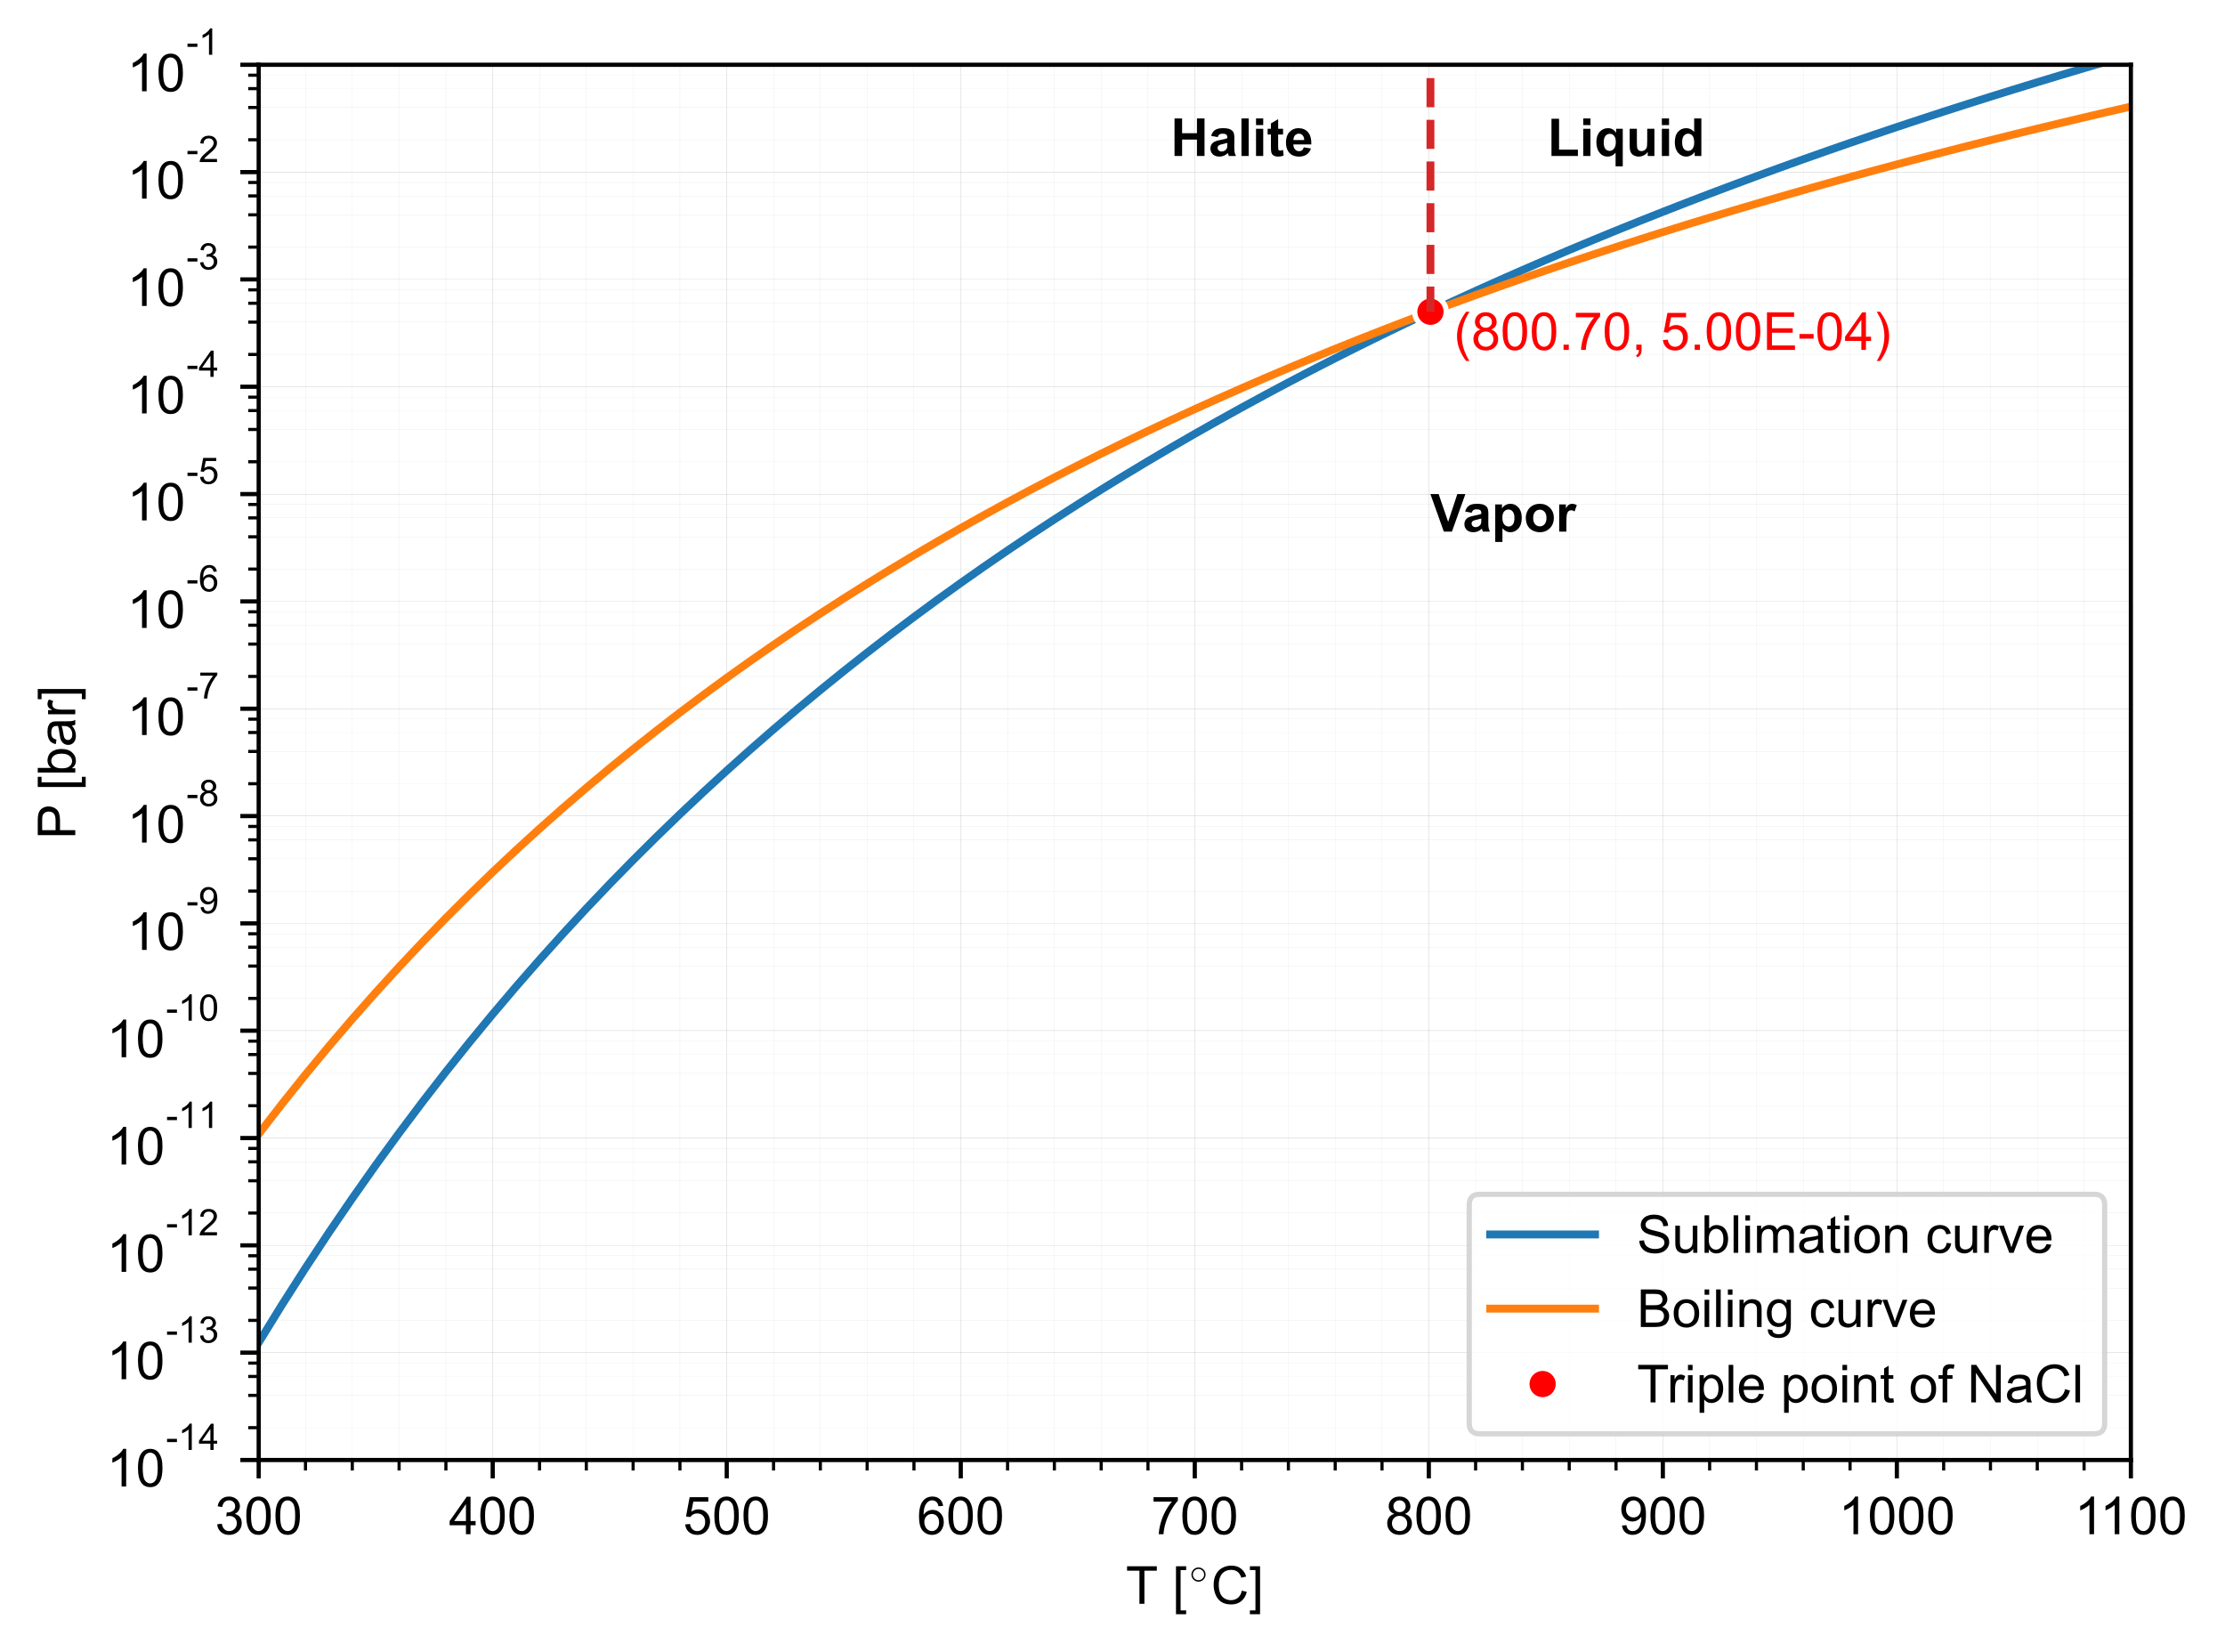 <?xml version="1.0" encoding="utf-8" standalone="no"?>
<!DOCTYPE svg PUBLIC "-//W3C//DTD SVG 1.1//EN"
  "http://www.w3.org/Graphics/SVG/1.1/DTD/svg11.dtd">
<!-- Created with matplotlib (https://matplotlib.org/) -->
<svg height="315.114pt" version="1.1" viewBox="0 0 424.418 315.114" width="424.418pt" xmlns="http://www.w3.org/2000/svg" xmlns:xlink="http://www.w3.org/1999/xlink">
 <defs>
  <style type="text/css">*{stroke-linecap:butt;stroke-linejoin:round;}</style>
 </defs>
 <g id="figure_1">
  <g id="patch_1">
   <path d="M 0 315.114 
L 424.418 315.114 
L 424.418 0 
L 0 0 
z
" style="fill:#ffffff;"/>
  </g>
  <g id="axes_1">
   <g id="patch_2">
    <path d="M 49.345 278.468 
L 406.465 278.468 
L 406.465 12.356 
L 49.345 12.356 
z
" style="fill:#ffffff;"/>
   </g>
   <g id="matplotlib.axis_1">
    <g id="xtick_1">
     <g id="line2d_1">
      <path clip-path="url(#pa22933e160)" d="M 49.345 278.468 
L 49.345 12.356 
" style="fill:none;stroke:#808080;stroke-linecap:square;stroke-width:0.03;"/>
     </g>
     <g id="line2d_2">
      <defs>
       <path d="M 0 0 
L 0 3.5 
" id="m41fbaccc07" style="stroke:#000000;stroke-width:0.8;"/>
      </defs>
      <g>
       <use style="stroke:#000000;stroke-width:0.8;" x="49.345" xlink:href="#m41fbaccc07" y="278.468"/>
      </g>
     </g>
     <g id="text_1">
      <!-- 300 -->
      <g transform="translate(41.004 292.626)scale(0.1 -0.1)">
       <defs>
        <path d="M 4.203 18.891 
L 12.984 20.062 
Q 14.5 12.594 18.141 9.297 
Q 21.781 6 27 6 
Q 33.203 6 37.469 10.297 
Q 41.75 14.594 41.75 20.953 
Q 41.75 27 37.797 30.922 
Q 33.844 34.859 27.734 34.859 
Q 25.25 34.859 21.531 33.891 
L 22.516 41.609 
Q 23.391 41.5 23.922 41.5 
Q 29.547 41.5 34.031 44.422 
Q 38.531 47.359 38.531 53.469 
Q 38.531 58.297 35.25 61.469 
Q 31.984 64.656 26.812 64.656 
Q 21.688 64.656 18.266 61.422 
Q 14.844 58.203 13.875 51.766 
L 5.078 53.328 
Q 6.688 62.156 12.391 67.016 
Q 18.109 71.875 26.609 71.875 
Q 32.469 71.875 37.391 69.359 
Q 42.328 66.844 44.938 62.5 
Q 47.562 58.156 47.562 53.266 
Q 47.562 48.641 45.062 44.828 
Q 42.578 41.016 37.703 38.766 
Q 44.047 37.312 47.562 32.688 
Q 51.078 28.078 51.078 21.141 
Q 51.078 11.766 44.234 5.25 
Q 37.406 -1.266 26.953 -1.266 
Q 17.531 -1.266 11.297 4.344 
Q 5.078 9.969 4.203 18.891 
z
" id="ArialMT-51"/>
        <path d="M 4.156 35.297 
Q 4.156 48 6.766 55.734 
Q 9.375 63.484 14.516 67.672 
Q 19.672 71.875 27.484 71.875 
Q 33.25 71.875 37.594 69.547 
Q 41.938 67.234 44.766 62.859 
Q 47.609 58.5 49.219 52.219 
Q 50.828 45.953 50.828 35.297 
Q 50.828 22.703 48.234 14.969 
Q 45.656 7.234 40.5 3 
Q 35.359 -1.219 27.484 -1.219 
Q 17.141 -1.219 11.234 6.203 
Q 4.156 15.141 4.156 35.297 
z
M 13.188 35.297 
Q 13.188 17.672 17.312 11.828 
Q 21.438 6 27.484 6 
Q 33.547 6 37.672 11.859 
Q 41.797 17.719 41.797 35.297 
Q 41.797 52.984 37.672 58.781 
Q 33.547 64.594 27.391 64.594 
Q 21.344 64.594 17.719 59.469 
Q 13.188 52.938 13.188 35.297 
z
" id="ArialMT-48"/>
       </defs>
       <use xlink:href="#ArialMT-51"/>
       <use x="55.615" xlink:href="#ArialMT-48"/>
       <use x="111.23" xlink:href="#ArialMT-48"/>
      </g>
     </g>
    </g>
    <g id="xtick_2">
     <g id="line2d_3">
      <path clip-path="url(#pa22933e160)" d="M 93.985 278.468 
L 93.985 12.356 
" style="fill:none;stroke:#808080;stroke-linecap:square;stroke-width:0.03;"/>
     </g>
     <g id="line2d_4">
      <g>
       <use style="stroke:#000000;stroke-width:0.8;" x="93.985" xlink:href="#m41fbaccc07" y="278.468"/>
      </g>
     </g>
     <g id="text_2">
      <!-- 400 -->
      <g transform="translate(85.644 292.626)scale(0.1 -0.1)">
       <defs>
        <path d="M 32.328 0 
L 32.328 17.141 
L 1.266 17.141 
L 1.266 25.203 
L 33.938 71.578 
L 41.109 71.578 
L 41.109 25.203 
L 50.781 25.203 
L 50.781 17.141 
L 41.109 17.141 
L 41.109 0 
z
M 32.328 25.203 
L 32.328 57.469 
L 9.906 25.203 
z
" id="ArialMT-52"/>
       </defs>
       <use xlink:href="#ArialMT-52"/>
       <use x="55.615" xlink:href="#ArialMT-48"/>
       <use x="111.23" xlink:href="#ArialMT-48"/>
      </g>
     </g>
    </g>
    <g id="xtick_3">
     <g id="line2d_5">
      <path clip-path="url(#pa22933e160)" d="M 138.625 278.468 
L 138.625 12.356 
" style="fill:none;stroke:#808080;stroke-linecap:square;stroke-width:0.03;"/>
     </g>
     <g id="line2d_6">
      <g>
       <use style="stroke:#000000;stroke-width:0.8;" x="138.625" xlink:href="#m41fbaccc07" y="278.468"/>
      </g>
     </g>
     <g id="text_3">
      <!-- 500 -->
      <g transform="translate(130.284 292.626)scale(0.1 -0.1)">
       <defs>
        <path d="M 4.156 18.75 
L 13.375 19.531 
Q 14.406 12.797 18.141 9.391 
Q 21.875 6 27.156 6 
Q 33.5 6 37.891 10.781 
Q 42.281 15.578 42.281 23.484 
Q 42.281 31 38.062 35.344 
Q 33.844 39.703 27 39.703 
Q 22.75 39.703 19.328 37.766 
Q 15.922 35.844 13.969 32.766 
L 5.719 33.844 
L 12.641 70.609 
L 48.25 70.609 
L 48.25 62.203 
L 19.672 62.203 
L 15.828 42.969 
Q 22.266 47.469 29.344 47.469 
Q 38.719 47.469 45.156 40.969 
Q 51.609 34.469 51.609 24.266 
Q 51.609 14.547 45.953 7.469 
Q 39.062 -1.219 27.156 -1.219 
Q 17.391 -1.219 11.203 4.25 
Q 5.031 9.719 4.156 18.75 
z
" id="ArialMT-53"/>
       </defs>
       <use xlink:href="#ArialMT-53"/>
       <use x="55.615" xlink:href="#ArialMT-48"/>
       <use x="111.23" xlink:href="#ArialMT-48"/>
      </g>
     </g>
    </g>
    <g id="xtick_4">
     <g id="line2d_7">
      <path clip-path="url(#pa22933e160)" d="M 183.265 278.468 
L 183.265 12.356 
" style="fill:none;stroke:#808080;stroke-linecap:square;stroke-width:0.03;"/>
     </g>
     <g id="line2d_8">
      <g>
       <use style="stroke:#000000;stroke-width:0.8;" x="183.265" xlink:href="#m41fbaccc07" y="278.468"/>
      </g>
     </g>
     <g id="text_4">
      <!-- 600 -->
      <g transform="translate(174.924 292.626)scale(0.1 -0.1)">
       <defs>
        <path d="M 49.75 54.047 
L 41.016 53.375 
Q 39.844 58.547 37.703 60.891 
Q 34.125 64.656 28.906 64.656 
Q 24.703 64.656 21.531 62.312 
Q 17.391 59.281 14.984 53.469 
Q 12.594 47.656 12.5 36.922 
Q 15.672 41.75 20.266 44.094 
Q 24.859 46.438 29.891 46.438 
Q 38.672 46.438 44.844 39.969 
Q 51.031 33.5 51.031 23.25 
Q 51.031 16.5 48.125 10.719 
Q 45.219 4.938 40.141 1.859 
Q 35.062 -1.219 28.609 -1.219 
Q 17.625 -1.219 10.688 6.859 
Q 3.766 14.938 3.766 33.5 
Q 3.766 54.25 11.422 63.672 
Q 18.109 71.875 29.438 71.875 
Q 37.891 71.875 43.281 67.141 
Q 48.688 62.406 49.75 54.047 
z
M 13.875 23.188 
Q 13.875 18.656 15.797 14.5 
Q 17.719 10.359 21.188 8.172 
Q 24.656 6 28.469 6 
Q 34.031 6 38.031 10.484 
Q 42.047 14.984 42.047 22.703 
Q 42.047 30.125 38.078 34.391 
Q 34.125 38.672 28.125 38.672 
Q 22.172 38.672 18.016 34.391 
Q 13.875 30.125 13.875 23.188 
z
" id="ArialMT-54"/>
       </defs>
       <use xlink:href="#ArialMT-54"/>
       <use x="55.615" xlink:href="#ArialMT-48"/>
       <use x="111.23" xlink:href="#ArialMT-48"/>
      </g>
     </g>
    </g>
    <g id="xtick_5">
     <g id="line2d_9">
      <path clip-path="url(#pa22933e160)" d="M 227.905 278.468 
L 227.905 12.356 
" style="fill:none;stroke:#808080;stroke-linecap:square;stroke-width:0.03;"/>
     </g>
     <g id="line2d_10">
      <g>
       <use style="stroke:#000000;stroke-width:0.8;" x="227.905" xlink:href="#m41fbaccc07" y="278.468"/>
      </g>
     </g>
     <g id="text_5">
      <!-- 700 -->
      <g transform="translate(219.564 292.626)scale(0.1 -0.1)">
       <defs>
        <path d="M 4.734 62.203 
L 4.734 70.656 
L 51.078 70.656 
L 51.078 63.812 
Q 44.234 56.547 37.516 44.484 
Q 30.812 32.422 27.156 19.672 
Q 24.516 10.688 23.781 0 
L 14.75 0 
Q 14.891 8.453 18.062 20.406 
Q 21.234 32.375 27.172 43.484 
Q 33.109 54.594 39.797 62.203 
z
" id="ArialMT-55"/>
       </defs>
       <use xlink:href="#ArialMT-55"/>
       <use x="55.615" xlink:href="#ArialMT-48"/>
       <use x="111.23" xlink:href="#ArialMT-48"/>
      </g>
     </g>
    </g>
    <g id="xtick_6">
     <g id="line2d_11">
      <path clip-path="url(#pa22933e160)" d="M 272.545 278.468 
L 272.545 12.356 
" style="fill:none;stroke:#808080;stroke-linecap:square;stroke-width:0.03;"/>
     </g>
     <g id="line2d_12">
      <g>
       <use style="stroke:#000000;stroke-width:0.8;" x="272.545" xlink:href="#m41fbaccc07" y="278.468"/>
      </g>
     </g>
     <g id="text_6">
      <!-- 800 -->
      <g transform="translate(264.204 292.626)scale(0.1 -0.1)">
       <defs>
        <path d="M 17.672 38.812 
Q 12.203 40.828 9.562 44.531 
Q 6.938 48.25 6.938 53.422 
Q 6.938 61.234 12.547 66.547 
Q 18.172 71.875 27.484 71.875 
Q 36.859 71.875 42.578 66.422 
Q 48.297 60.984 48.297 53.172 
Q 48.297 48.188 45.672 44.5 
Q 43.062 40.828 37.75 38.812 
Q 44.344 36.672 47.781 31.875 
Q 51.219 27.094 51.219 20.453 
Q 51.219 11.281 44.719 5.031 
Q 38.234 -1.219 27.641 -1.219 
Q 17.047 -1.219 10.547 5.047 
Q 4.047 11.328 4.047 20.703 
Q 4.047 27.688 7.594 32.391 
Q 11.141 37.109 17.672 38.812 
z
M 15.922 53.719 
Q 15.922 48.641 19.188 45.406 
Q 22.469 42.188 27.688 42.188 
Q 32.766 42.188 36.016 45.375 
Q 39.266 48.578 39.266 53.219 
Q 39.266 58.062 35.906 61.359 
Q 32.562 64.656 27.594 64.656 
Q 22.562 64.656 19.234 61.422 
Q 15.922 58.203 15.922 53.719 
z
M 13.094 20.656 
Q 13.094 16.891 14.875 13.375 
Q 16.656 9.859 20.172 7.922 
Q 23.688 6 27.734 6 
Q 34.031 6 38.125 10.047 
Q 42.234 14.109 42.234 20.359 
Q 42.234 26.703 38.016 30.859 
Q 33.797 35.016 27.438 35.016 
Q 21.234 35.016 17.156 30.906 
Q 13.094 26.812 13.094 20.656 
z
" id="ArialMT-56"/>
       </defs>
       <use xlink:href="#ArialMT-56"/>
       <use x="55.615" xlink:href="#ArialMT-48"/>
       <use x="111.23" xlink:href="#ArialMT-48"/>
      </g>
     </g>
    </g>
    <g id="xtick_7">
     <g id="line2d_13">
      <path clip-path="url(#pa22933e160)" d="M 317.185 278.468 
L 317.185 12.356 
" style="fill:none;stroke:#808080;stroke-linecap:square;stroke-width:0.03;"/>
     </g>
     <g id="line2d_14">
      <g>
       <use style="stroke:#000000;stroke-width:0.8;" x="317.185" xlink:href="#m41fbaccc07" y="278.468"/>
      </g>
     </g>
     <g id="text_7">
      <!-- 900 -->
      <g transform="translate(308.844 292.626)scale(0.1 -0.1)">
       <defs>
        <path d="M 5.469 16.547 
L 13.922 17.328 
Q 14.984 11.375 18.016 8.688 
Q 21.047 6 25.781 6 
Q 29.828 6 32.875 7.859 
Q 35.938 9.719 37.891 12.812 
Q 39.844 15.922 41.156 21.188 
Q 42.484 26.469 42.484 31.938 
Q 42.484 32.516 42.438 33.688 
Q 39.797 29.5 35.234 26.875 
Q 30.672 24.266 25.344 24.266 
Q 16.453 24.266 10.297 30.703 
Q 4.156 37.156 4.156 47.703 
Q 4.156 58.594 10.578 65.234 
Q 17 71.875 26.656 71.875 
Q 33.641 71.875 39.422 68.109 
Q 45.219 64.359 48.219 57.391 
Q 51.219 50.438 51.219 37.25 
Q 51.219 23.531 48.234 15.406 
Q 45.266 7.281 39.375 3.031 
Q 33.5 -1.219 25.594 -1.219 
Q 17.188 -1.219 11.859 3.438 
Q 6.547 8.109 5.469 16.547 
z
M 41.453 48.141 
Q 41.453 55.719 37.422 60.156 
Q 33.406 64.594 27.734 64.594 
Q 21.875 64.594 17.531 59.812 
Q 13.188 55.031 13.188 47.406 
Q 13.188 40.578 17.312 36.297 
Q 21.438 32.031 27.484 32.031 
Q 33.594 32.031 37.516 36.297 
Q 41.453 40.578 41.453 48.141 
z
" id="ArialMT-57"/>
       </defs>
       <use xlink:href="#ArialMT-57"/>
       <use x="55.615" xlink:href="#ArialMT-48"/>
       <use x="111.23" xlink:href="#ArialMT-48"/>
      </g>
     </g>
    </g>
    <g id="xtick_8">
     <g id="line2d_15">
      <path clip-path="url(#pa22933e160)" d="M 361.825 278.468 
L 361.825 12.356 
" style="fill:none;stroke:#808080;stroke-linecap:square;stroke-width:0.03;"/>
     </g>
     <g id="line2d_16">
      <g>
       <use style="stroke:#000000;stroke-width:0.8;" x="361.825" xlink:href="#m41fbaccc07" y="278.468"/>
      </g>
     </g>
     <g id="text_8">
      <!-- 1000 -->
      <g transform="translate(350.703 292.626)scale(0.1 -0.1)">
       <defs>
        <path d="M 37.25 0 
L 28.469 0 
L 28.469 56 
Q 25.297 52.984 20.141 49.953 
Q 14.984 46.922 10.891 45.406 
L 10.891 53.906 
Q 18.266 57.375 23.781 62.297 
Q 29.297 67.234 31.594 71.875 
L 37.25 71.875 
z
" id="ArialMT-49"/>
       </defs>
       <use xlink:href="#ArialMT-49"/>
       <use x="55.615" xlink:href="#ArialMT-48"/>
       <use x="111.23" xlink:href="#ArialMT-48"/>
       <use x="166.846" xlink:href="#ArialMT-48"/>
      </g>
     </g>
    </g>
    <g id="xtick_9">
     <g id="line2d_17">
      <path clip-path="url(#pa22933e160)" d="M 406.465 278.468 
L 406.465 12.356 
" style="fill:none;stroke:#808080;stroke-linecap:square;stroke-width:0.03;"/>
     </g>
     <g id="line2d_18">
      <g>
       <use style="stroke:#000000;stroke-width:0.8;" x="406.465" xlink:href="#m41fbaccc07" y="278.468"/>
      </g>
     </g>
     <g id="text_9">
      <!-- 1100 -->
      <g transform="translate(395.712 292.626)scale(0.1 -0.1)">
       <use xlink:href="#ArialMT-49"/>
       <use x="48.24" xlink:href="#ArialMT-49"/>
       <use x="103.855" xlink:href="#ArialMT-48"/>
       <use x="159.471" xlink:href="#ArialMT-48"/>
      </g>
     </g>
    </g>
    <g id="xtick_10">
     <g id="line2d_19">
      <path clip-path="url(#pa22933e160)" d="M 58.273 278.468 
L 58.273 12.356 
" style="fill:none;stroke:#d3d3d3;stroke-linecap:square;stroke-width:0.03;"/>
     </g>
     <g id="line2d_20">
      <defs>
       <path d="M 0 0 
L 0 2 
" id="m06ae3eba7a" style="stroke:#000000;stroke-width:0.6;"/>
      </defs>
      <g>
       <use style="stroke:#000000;stroke-width:0.6;" x="58.273" xlink:href="#m06ae3eba7a" y="278.468"/>
      </g>
     </g>
    </g>
    <g id="xtick_11">
     <g id="line2d_21">
      <path clip-path="url(#pa22933e160)" d="M 67.201 278.468 
L 67.201 12.356 
" style="fill:none;stroke:#d3d3d3;stroke-linecap:square;stroke-width:0.03;"/>
     </g>
     <g id="line2d_22">
      <g>
       <use style="stroke:#000000;stroke-width:0.6;" x="67.201" xlink:href="#m06ae3eba7a" y="278.468"/>
      </g>
     </g>
    </g>
    <g id="xtick_12">
     <g id="line2d_23">
      <path clip-path="url(#pa22933e160)" d="M 76.129 278.468 
L 76.129 12.356 
" style="fill:none;stroke:#d3d3d3;stroke-linecap:square;stroke-width:0.03;"/>
     </g>
     <g id="line2d_24">
      <g>
       <use style="stroke:#000000;stroke-width:0.6;" x="76.129" xlink:href="#m06ae3eba7a" y="278.468"/>
      </g>
     </g>
    </g>
    <g id="xtick_13">
     <g id="line2d_25">
      <path clip-path="url(#pa22933e160)" d="M 85.057 278.468 
L 85.057 12.356 
" style="fill:none;stroke:#d3d3d3;stroke-linecap:square;stroke-width:0.03;"/>
     </g>
     <g id="line2d_26">
      <g>
       <use style="stroke:#000000;stroke-width:0.6;" x="85.057" xlink:href="#m06ae3eba7a" y="278.468"/>
      </g>
     </g>
    </g>
    <g id="xtick_14">
     <g id="line2d_27">
      <path clip-path="url(#pa22933e160)" d="M 102.913 278.468 
L 102.913 12.356 
" style="fill:none;stroke:#d3d3d3;stroke-linecap:square;stroke-width:0.03;"/>
     </g>
     <g id="line2d_28">
      <g>
       <use style="stroke:#000000;stroke-width:0.6;" x="102.913" xlink:href="#m06ae3eba7a" y="278.468"/>
      </g>
     </g>
    </g>
    <g id="xtick_15">
     <g id="line2d_29">
      <path clip-path="url(#pa22933e160)" d="M 111.841 278.468 
L 111.841 12.356 
" style="fill:none;stroke:#d3d3d3;stroke-linecap:square;stroke-width:0.03;"/>
     </g>
     <g id="line2d_30">
      <g>
       <use style="stroke:#000000;stroke-width:0.6;" x="111.841" xlink:href="#m06ae3eba7a" y="278.468"/>
      </g>
     </g>
    </g>
    <g id="xtick_16">
     <g id="line2d_31">
      <path clip-path="url(#pa22933e160)" d="M 120.769 278.468 
L 120.769 12.356 
" style="fill:none;stroke:#d3d3d3;stroke-linecap:square;stroke-width:0.03;"/>
     </g>
     <g id="line2d_32">
      <g>
       <use style="stroke:#000000;stroke-width:0.6;" x="120.769" xlink:href="#m06ae3eba7a" y="278.468"/>
      </g>
     </g>
    </g>
    <g id="xtick_17">
     <g id="line2d_33">
      <path clip-path="url(#pa22933e160)" d="M 129.697 278.468 
L 129.697 12.356 
" style="fill:none;stroke:#d3d3d3;stroke-linecap:square;stroke-width:0.03;"/>
     </g>
     <g id="line2d_34">
      <g>
       <use style="stroke:#000000;stroke-width:0.6;" x="129.697" xlink:href="#m06ae3eba7a" y="278.468"/>
      </g>
     </g>
    </g>
    <g id="xtick_18">
     <g id="line2d_35">
      <path clip-path="url(#pa22933e160)" d="M 147.553 278.468 
L 147.553 12.356 
" style="fill:none;stroke:#d3d3d3;stroke-linecap:square;stroke-width:0.03;"/>
     </g>
     <g id="line2d_36">
      <g>
       <use style="stroke:#000000;stroke-width:0.6;" x="147.553" xlink:href="#m06ae3eba7a" y="278.468"/>
      </g>
     </g>
    </g>
    <g id="xtick_19">
     <g id="line2d_37">
      <path clip-path="url(#pa22933e160)" d="M 156.481 278.468 
L 156.481 12.356 
" style="fill:none;stroke:#d3d3d3;stroke-linecap:square;stroke-width:0.03;"/>
     </g>
     <g id="line2d_38">
      <g>
       <use style="stroke:#000000;stroke-width:0.6;" x="156.481" xlink:href="#m06ae3eba7a" y="278.468"/>
      </g>
     </g>
    </g>
    <g id="xtick_20">
     <g id="line2d_39">
      <path clip-path="url(#pa22933e160)" d="M 165.409 278.468 
L 165.409 12.356 
" style="fill:none;stroke:#d3d3d3;stroke-linecap:square;stroke-width:0.03;"/>
     </g>
     <g id="line2d_40">
      <g>
       <use style="stroke:#000000;stroke-width:0.6;" x="165.409" xlink:href="#m06ae3eba7a" y="278.468"/>
      </g>
     </g>
    </g>
    <g id="xtick_21">
     <g id="line2d_41">
      <path clip-path="url(#pa22933e160)" d="M 174.337 278.468 
L 174.337 12.356 
" style="fill:none;stroke:#d3d3d3;stroke-linecap:square;stroke-width:0.03;"/>
     </g>
     <g id="line2d_42">
      <g>
       <use style="stroke:#000000;stroke-width:0.6;" x="174.337" xlink:href="#m06ae3eba7a" y="278.468"/>
      </g>
     </g>
    </g>
    <g id="xtick_22">
     <g id="line2d_43">
      <path clip-path="url(#pa22933e160)" d="M 192.193 278.468 
L 192.193 12.356 
" style="fill:none;stroke:#d3d3d3;stroke-linecap:square;stroke-width:0.03;"/>
     </g>
     <g id="line2d_44">
      <g>
       <use style="stroke:#000000;stroke-width:0.6;" x="192.193" xlink:href="#m06ae3eba7a" y="278.468"/>
      </g>
     </g>
    </g>
    <g id="xtick_23">
     <g id="line2d_45">
      <path clip-path="url(#pa22933e160)" d="M 201.121 278.468 
L 201.121 12.356 
" style="fill:none;stroke:#d3d3d3;stroke-linecap:square;stroke-width:0.03;"/>
     </g>
     <g id="line2d_46">
      <g>
       <use style="stroke:#000000;stroke-width:0.6;" x="201.121" xlink:href="#m06ae3eba7a" y="278.468"/>
      </g>
     </g>
    </g>
    <g id="xtick_24">
     <g id="line2d_47">
      <path clip-path="url(#pa22933e160)" d="M 210.049 278.468 
L 210.049 12.356 
" style="fill:none;stroke:#d3d3d3;stroke-linecap:square;stroke-width:0.03;"/>
     </g>
     <g id="line2d_48">
      <g>
       <use style="stroke:#000000;stroke-width:0.6;" x="210.049" xlink:href="#m06ae3eba7a" y="278.468"/>
      </g>
     </g>
    </g>
    <g id="xtick_25">
     <g id="line2d_49">
      <path clip-path="url(#pa22933e160)" d="M 218.977 278.468 
L 218.977 12.356 
" style="fill:none;stroke:#d3d3d3;stroke-linecap:square;stroke-width:0.03;"/>
     </g>
     <g id="line2d_50">
      <g>
       <use style="stroke:#000000;stroke-width:0.6;" x="218.977" xlink:href="#m06ae3eba7a" y="278.468"/>
      </g>
     </g>
    </g>
    <g id="xtick_26">
     <g id="line2d_51">
      <path clip-path="url(#pa22933e160)" d="M 236.833 278.468 
L 236.833 12.356 
" style="fill:none;stroke:#d3d3d3;stroke-linecap:square;stroke-width:0.03;"/>
     </g>
     <g id="line2d_52">
      <g>
       <use style="stroke:#000000;stroke-width:0.6;" x="236.833" xlink:href="#m06ae3eba7a" y="278.468"/>
      </g>
     </g>
    </g>
    <g id="xtick_27">
     <g id="line2d_53">
      <path clip-path="url(#pa22933e160)" d="M 245.761 278.468 
L 245.761 12.356 
" style="fill:none;stroke:#d3d3d3;stroke-linecap:square;stroke-width:0.03;"/>
     </g>
     <g id="line2d_54">
      <g>
       <use style="stroke:#000000;stroke-width:0.6;" x="245.761" xlink:href="#m06ae3eba7a" y="278.468"/>
      </g>
     </g>
    </g>
    <g id="xtick_28">
     <g id="line2d_55">
      <path clip-path="url(#pa22933e160)" d="M 254.689 278.468 
L 254.689 12.356 
" style="fill:none;stroke:#d3d3d3;stroke-linecap:square;stroke-width:0.03;"/>
     </g>
     <g id="line2d_56">
      <g>
       <use style="stroke:#000000;stroke-width:0.6;" x="254.689" xlink:href="#m06ae3eba7a" y="278.468"/>
      </g>
     </g>
    </g>
    <g id="xtick_29">
     <g id="line2d_57">
      <path clip-path="url(#pa22933e160)" d="M 263.617 278.468 
L 263.617 12.356 
" style="fill:none;stroke:#d3d3d3;stroke-linecap:square;stroke-width:0.03;"/>
     </g>
     <g id="line2d_58">
      <g>
       <use style="stroke:#000000;stroke-width:0.6;" x="263.617" xlink:href="#m06ae3eba7a" y="278.468"/>
      </g>
     </g>
    </g>
    <g id="xtick_30">
     <g id="line2d_59">
      <path clip-path="url(#pa22933e160)" d="M 281.473 278.468 
L 281.473 12.356 
" style="fill:none;stroke:#d3d3d3;stroke-linecap:square;stroke-width:0.03;"/>
     </g>
     <g id="line2d_60">
      <g>
       <use style="stroke:#000000;stroke-width:0.6;" x="281.473" xlink:href="#m06ae3eba7a" y="278.468"/>
      </g>
     </g>
    </g>
    <g id="xtick_31">
     <g id="line2d_61">
      <path clip-path="url(#pa22933e160)" d="M 290.401 278.468 
L 290.401 12.356 
" style="fill:none;stroke:#d3d3d3;stroke-linecap:square;stroke-width:0.03;"/>
     </g>
     <g id="line2d_62">
      <g>
       <use style="stroke:#000000;stroke-width:0.6;" x="290.401" xlink:href="#m06ae3eba7a" y="278.468"/>
      </g>
     </g>
    </g>
    <g id="xtick_32">
     <g id="line2d_63">
      <path clip-path="url(#pa22933e160)" d="M 299.329 278.468 
L 299.329 12.356 
" style="fill:none;stroke:#d3d3d3;stroke-linecap:square;stroke-width:0.03;"/>
     </g>
     <g id="line2d_64">
      <g>
       <use style="stroke:#000000;stroke-width:0.6;" x="299.329" xlink:href="#m06ae3eba7a" y="278.468"/>
      </g>
     </g>
    </g>
    <g id="xtick_33">
     <g id="line2d_65">
      <path clip-path="url(#pa22933e160)" d="M 308.257 278.468 
L 308.257 12.356 
" style="fill:none;stroke:#d3d3d3;stroke-linecap:square;stroke-width:0.03;"/>
     </g>
     <g id="line2d_66">
      <g>
       <use style="stroke:#000000;stroke-width:0.6;" x="308.257" xlink:href="#m06ae3eba7a" y="278.468"/>
      </g>
     </g>
    </g>
    <g id="xtick_34">
     <g id="line2d_67">
      <path clip-path="url(#pa22933e160)" d="M 326.113 278.468 
L 326.113 12.356 
" style="fill:none;stroke:#d3d3d3;stroke-linecap:square;stroke-width:0.03;"/>
     </g>
     <g id="line2d_68">
      <g>
       <use style="stroke:#000000;stroke-width:0.6;" x="326.113" xlink:href="#m06ae3eba7a" y="278.468"/>
      </g>
     </g>
    </g>
    <g id="xtick_35">
     <g id="line2d_69">
      <path clip-path="url(#pa22933e160)" d="M 335.041 278.468 
L 335.041 12.356 
" style="fill:none;stroke:#d3d3d3;stroke-linecap:square;stroke-width:0.03;"/>
     </g>
     <g id="line2d_70">
      <g>
       <use style="stroke:#000000;stroke-width:0.6;" x="335.041" xlink:href="#m06ae3eba7a" y="278.468"/>
      </g>
     </g>
    </g>
    <g id="xtick_36">
     <g id="line2d_71">
      <path clip-path="url(#pa22933e160)" d="M 343.969 278.468 
L 343.969 12.356 
" style="fill:none;stroke:#d3d3d3;stroke-linecap:square;stroke-width:0.03;"/>
     </g>
     <g id="line2d_72">
      <g>
       <use style="stroke:#000000;stroke-width:0.6;" x="343.969" xlink:href="#m06ae3eba7a" y="278.468"/>
      </g>
     </g>
    </g>
    <g id="xtick_37">
     <g id="line2d_73">
      <path clip-path="url(#pa22933e160)" d="M 352.897 278.468 
L 352.897 12.356 
" style="fill:none;stroke:#d3d3d3;stroke-linecap:square;stroke-width:0.03;"/>
     </g>
     <g id="line2d_74">
      <g>
       <use style="stroke:#000000;stroke-width:0.6;" x="352.897" xlink:href="#m06ae3eba7a" y="278.468"/>
      </g>
     </g>
    </g>
    <g id="xtick_38">
     <g id="line2d_75">
      <path clip-path="url(#pa22933e160)" d="M 370.753 278.468 
L 370.753 12.356 
" style="fill:none;stroke:#d3d3d3;stroke-linecap:square;stroke-width:0.03;"/>
     </g>
     <g id="line2d_76">
      <g>
       <use style="stroke:#000000;stroke-width:0.6;" x="370.753" xlink:href="#m06ae3eba7a" y="278.468"/>
      </g>
     </g>
    </g>
    <g id="xtick_39">
     <g id="line2d_77">
      <path clip-path="url(#pa22933e160)" d="M 379.681 278.468 
L 379.681 12.356 
" style="fill:none;stroke:#d3d3d3;stroke-linecap:square;stroke-width:0.03;"/>
     </g>
     <g id="line2d_78">
      <g>
       <use style="stroke:#000000;stroke-width:0.6;" x="379.681" xlink:href="#m06ae3eba7a" y="278.468"/>
      </g>
     </g>
    </g>
    <g id="xtick_40">
     <g id="line2d_79">
      <path clip-path="url(#pa22933e160)" d="M 388.609 278.468 
L 388.609 12.356 
" style="fill:none;stroke:#d3d3d3;stroke-linecap:square;stroke-width:0.03;"/>
     </g>
     <g id="line2d_80">
      <g>
       <use style="stroke:#000000;stroke-width:0.6;" x="388.609" xlink:href="#m06ae3eba7a" y="278.468"/>
      </g>
     </g>
    </g>
    <g id="xtick_41">
     <g id="line2d_81">
      <path clip-path="url(#pa22933e160)" d="M 397.537 278.468 
L 397.537 12.356 
" style="fill:none;stroke:#d3d3d3;stroke-linecap:square;stroke-width:0.03;"/>
     </g>
     <g id="line2d_82">
      <g>
       <use style="stroke:#000000;stroke-width:0.6;" x="397.537" xlink:href="#m06ae3eba7a" y="278.468"/>
      </g>
     </g>
    </g>
    <g id="text_10">
     <!-- T [$^{\circ}$C] -->
     <g transform="translate(214.755 305.914)scale(0.1 -0.1)">
      <defs>
       <path d="M 25.922 0 
L 25.922 63.141 
L 2.344 63.141 
L 2.344 71.578 
L 59.078 71.578 
L 59.078 63.141 
L 35.406 63.141 
L 35.406 0 
z
" id="ArialMT-84"/>
       <path id="ArialMT-32"/>
       <path d="M 6.781 -19.875 
L 6.781 71.578 
L 26.172 71.578 
L 26.172 64.312 
L 15.578 64.312 
L 15.578 -12.594 
L 26.172 -12.594 
L 26.172 -19.875 
z
" id="ArialMT-91"/>
       <path d="M 25 5.609 
Q 19.828 5.609 15.359 8.219 
Q 10.891 10.844 8.25 15.375 
Q 5.609 19.922 5.609 25 
Q 5.609 30.078 8.25 34.609 
Q 10.891 39.156 15.359 41.766 
Q 19.828 44.391 25 44.391 
Q 30.172 44.391 34.609 41.75 
Q 39.062 39.109 41.672 34.594 
Q 44.281 30.078 44.281 25 
Q 44.281 19.922 41.672 15.406 
Q 39.062 10.891 34.609 8.25 
Q 30.172 5.609 25 5.609 
z
M 25 9.625 
Q 31.25 9.625 35.766 14.188 
Q 40.281 18.75 40.281 25 
Q 40.281 29 38.203 32.594 
Q 36.141 36.188 32.625 38.281 
Q 29.109 40.375 25 40.375 
Q 21.922 40.375 19.141 39.172 
Q 16.359 37.984 14.156 35.781 
Q 11.969 33.594 10.797 30.828 
Q 9.625 28.078 9.625 25 
Q 9.625 18.75 14.141 14.188 
Q 18.656 9.625 25 9.625 
z
" id="Cmsy10-177"/>
       <path d="M 58.797 25.094 
L 68.266 22.703 
Q 65.281 11.031 57.547 4.906 
Q 49.812 -1.219 38.625 -1.219 
Q 27.047 -1.219 19.797 3.484 
Q 12.547 8.203 8.766 17.141 
Q 4.984 26.078 4.984 36.328 
Q 4.984 47.516 9.25 55.828 
Q 13.531 64.156 21.406 68.469 
Q 29.297 72.797 38.766 72.797 
Q 49.516 72.797 56.828 67.328 
Q 64.156 61.859 67.047 51.953 
L 57.719 49.75 
Q 55.219 57.562 50.484 61.125 
Q 45.75 64.703 38.578 64.703 
Q 30.328 64.703 24.781 60.734 
Q 19.234 56.781 16.984 50.109 
Q 14.75 43.453 14.75 36.375 
Q 14.75 27.25 17.406 20.438 
Q 20.062 13.625 25.672 10.25 
Q 31.297 6.891 37.844 6.891 
Q 45.797 6.891 51.312 11.469 
Q 56.844 16.062 58.797 25.094 
z
" id="ArialMT-67"/>
       <path d="M 21.297 -19.875 
L 1.906 -19.875 
L 1.906 -12.594 
L 12.5 -12.594 
L 12.5 64.312 
L 1.906 64.312 
L 1.906 71.578 
L 21.297 71.578 
z
" id="ArialMT-93"/>
      </defs>
      <use transform="translate(0 0.203)" xlink:href="#ArialMT-84"/>
      <use transform="translate(61.084 0.203)" xlink:href="#ArialMT-32"/>
      <use transform="translate(88.867 0.203)" xlink:href="#ArialMT-91"/>
      <use transform="translate(121.115 38.467)scale(0.7)" xlink:href="#Cmsy10-177"/>
      <use transform="translate(162.492 0.203)" xlink:href="#ArialMT-67"/>
      <use transform="translate(234.709 0.203)" xlink:href="#ArialMT-93"/>
     </g>
    </g>
   </g>
   <g id="matplotlib.axis_2">
    <g id="ytick_1">
     <g id="line2d_83">
      <path clip-path="url(#pa22933e160)" d="M 49.345 278.468 
L 406.465 278.468 
" style="fill:none;stroke:#808080;stroke-linecap:square;stroke-width:0.03;"/>
     </g>
     <g id="line2d_84">
      <defs>
       <path d="M 0 0 
L -3.5 0 
" id="mad73829a4b" style="stroke:#000000;stroke-width:0.8;"/>
      </defs>
      <g>
       <use style="stroke:#000000;stroke-width:0.8;" x="49.345" xlink:href="#mad73829a4b" y="278.468"/>
      </g>
     </g>
     <g id="text_11">
      <!-- $\mathdefault{10^{-14}}$ -->
      <g transform="translate(20.345 283.625)scale(0.1 -0.1)">
       <defs>
        <path d="M 3.172 21.484 
L 3.172 30.328 
L 30.172 30.328 
L 30.172 21.484 
z
" id="ArialMT-45"/>
       </defs>
       <use transform="translate(0 0.994)" xlink:href="#ArialMT-49"/>
       <use transform="translate(55.615 0.994)" xlink:href="#ArialMT-48"/>
       <use transform="translate(112.973 70.688)scale(0.7)" xlink:href="#ArialMT-45"/>
       <use transform="translate(136.283 70.688)scale(0.7)" xlink:href="#ArialMT-49"/>
       <use transform="translate(175.214 70.688)scale(0.7)" xlink:href="#ArialMT-52"/>
      </g>
     </g>
    </g>
    <g id="ytick_2">
     <g id="line2d_85">
      <path clip-path="url(#pa22933e160)" d="M 49.345 257.998 
L 406.465 257.998 
" style="fill:none;stroke:#808080;stroke-linecap:square;stroke-width:0.03;"/>
     </g>
     <g id="line2d_86">
      <g>
       <use style="stroke:#000000;stroke-width:0.8;" x="49.345" xlink:href="#mad73829a4b" y="257.998"/>
      </g>
     </g>
     <g id="text_12">
      <!-- $\mathdefault{10^{-13}}$ -->
      <g transform="translate(20.345 263.154)scale(0.1 -0.1)">
       <use transform="translate(0 0.994)" xlink:href="#ArialMT-49"/>
       <use transform="translate(55.615 0.994)" xlink:href="#ArialMT-48"/>
       <use transform="translate(112.973 70.688)scale(0.7)" xlink:href="#ArialMT-45"/>
       <use transform="translate(136.283 70.688)scale(0.7)" xlink:href="#ArialMT-49"/>
       <use transform="translate(175.214 70.688)scale(0.7)" xlink:href="#ArialMT-51"/>
      </g>
     </g>
    </g>
    <g id="ytick_3">
     <g id="line2d_87">
      <path clip-path="url(#pa22933e160)" d="M 49.345 237.528 
L 406.465 237.528 
" style="fill:none;stroke:#808080;stroke-linecap:square;stroke-width:0.03;"/>
     </g>
     <g id="line2d_88">
      <g>
       <use style="stroke:#000000;stroke-width:0.8;" x="49.345" xlink:href="#mad73829a4b" y="237.528"/>
      </g>
     </g>
     <g id="text_13">
      <!-- $\mathdefault{10^{-12}}$ -->
      <g transform="translate(20.345 242.684)scale(0.1 -0.1)">
       <defs>
        <path d="M 50.344 8.453 
L 50.344 0 
L 3.031 0 
Q 2.938 3.172 4.047 6.109 
Q 5.859 10.938 9.828 15.625 
Q 13.812 20.312 21.344 26.469 
Q 33.016 36.031 37.109 41.625 
Q 41.219 47.219 41.219 52.203 
Q 41.219 57.422 37.469 61 
Q 33.734 64.594 27.734 64.594 
Q 21.391 64.594 17.578 60.781 
Q 13.766 56.984 13.719 50.25 
L 4.688 51.172 
Q 5.609 61.281 11.656 66.578 
Q 17.719 71.875 27.938 71.875 
Q 38.234 71.875 44.234 66.156 
Q 50.25 60.453 50.25 52 
Q 50.25 47.703 48.484 43.547 
Q 46.734 39.406 42.656 34.812 
Q 38.578 30.219 29.109 22.219 
Q 21.188 15.578 18.938 13.203 
Q 16.703 10.844 15.234 8.453 
z
" id="ArialMT-50"/>
       </defs>
       <use transform="translate(0 0.994)" xlink:href="#ArialMT-49"/>
       <use transform="translate(55.615 0.994)" xlink:href="#ArialMT-48"/>
       <use transform="translate(112.973 70.688)scale(0.7)" xlink:href="#ArialMT-45"/>
       <use transform="translate(136.283 70.688)scale(0.7)" xlink:href="#ArialMT-49"/>
       <use transform="translate(175.214 70.688)scale(0.7)" xlink:href="#ArialMT-50"/>
      </g>
     </g>
    </g>
    <g id="ytick_4">
     <g id="line2d_89">
      <path clip-path="url(#pa22933e160)" d="M 49.345 217.058 
L 406.465 217.058 
" style="fill:none;stroke:#808080;stroke-linecap:square;stroke-width:0.03;"/>
     </g>
     <g id="line2d_90">
      <g>
       <use style="stroke:#000000;stroke-width:0.8;" x="49.345" xlink:href="#mad73829a4b" y="217.058"/>
      </g>
     </g>
     <g id="text_14">
      <!-- $\mathdefault{10^{-11}}$ -->
      <g transform="translate(20.345 222.214)scale(0.1 -0.1)">
       <use transform="translate(0 0.994)" xlink:href="#ArialMT-49"/>
       <use transform="translate(55.615 0.994)" xlink:href="#ArialMT-48"/>
       <use transform="translate(112.973 70.688)scale(0.7)" xlink:href="#ArialMT-45"/>
       <use transform="translate(136.283 70.688)scale(0.7)" xlink:href="#ArialMT-49"/>
       <use transform="translate(175.214 70.688)scale(0.7)" xlink:href="#ArialMT-49"/>
      </g>
     </g>
    </g>
    <g id="ytick_5">
     <g id="line2d_91">
      <path clip-path="url(#pa22933e160)" d="M 49.345 196.588 
L 406.465 196.588 
" style="fill:none;stroke:#808080;stroke-linecap:square;stroke-width:0.03;"/>
     </g>
     <g id="line2d_92">
      <g>
       <use style="stroke:#000000;stroke-width:0.8;" x="49.345" xlink:href="#mad73829a4b" y="196.588"/>
      </g>
     </g>
     <g id="text_15">
      <!-- $\mathdefault{10^{-10}}$ -->
      <g transform="translate(20.345 201.744)scale(0.1 -0.1)">
       <use transform="translate(0 0.994)" xlink:href="#ArialMT-49"/>
       <use transform="translate(55.615 0.994)" xlink:href="#ArialMT-48"/>
       <use transform="translate(112.973 70.688)scale(0.7)" xlink:href="#ArialMT-45"/>
       <use transform="translate(136.283 70.688)scale(0.7)" xlink:href="#ArialMT-49"/>
       <use transform="translate(175.214 70.688)scale(0.7)" xlink:href="#ArialMT-48"/>
      </g>
     </g>
    </g>
    <g id="ytick_6">
     <g id="line2d_93">
      <path clip-path="url(#pa22933e160)" d="M 49.345 176.117 
L 406.465 176.117 
" style="fill:none;stroke:#808080;stroke-linecap:square;stroke-width:0.03;"/>
     </g>
     <g id="line2d_94">
      <g>
       <use style="stroke:#000000;stroke-width:0.8;" x="49.345" xlink:href="#mad73829a4b" y="176.117"/>
      </g>
     </g>
     <g id="text_16">
      <!-- $\mathdefault{10^{-9}}$ -->
      <g transform="translate(24.245 181.274)scale(0.1 -0.1)">
       <use transform="translate(0 0.994)" xlink:href="#ArialMT-49"/>
       <use transform="translate(55.615 0.994)" xlink:href="#ArialMT-48"/>
       <use transform="translate(112.973 70.688)scale(0.7)" xlink:href="#ArialMT-45"/>
       <use transform="translate(136.283 70.688)scale(0.7)" xlink:href="#ArialMT-57"/>
      </g>
     </g>
    </g>
    <g id="ytick_7">
     <g id="line2d_95">
      <path clip-path="url(#pa22933e160)" d="M 49.345 155.647 
L 406.465 155.647 
" style="fill:none;stroke:#808080;stroke-linecap:square;stroke-width:0.03;"/>
     </g>
     <g id="line2d_96">
      <g>
       <use style="stroke:#000000;stroke-width:0.8;" x="49.345" xlink:href="#mad73829a4b" y="155.647"/>
      </g>
     </g>
     <g id="text_17">
      <!-- $\mathdefault{10^{-8}}$ -->
      <g transform="translate(24.245 160.804)scale(0.1 -0.1)">
       <use transform="translate(0 0.994)" xlink:href="#ArialMT-49"/>
       <use transform="translate(55.615 0.994)" xlink:href="#ArialMT-48"/>
       <use transform="translate(112.973 70.688)scale(0.7)" xlink:href="#ArialMT-45"/>
       <use transform="translate(136.283 70.688)scale(0.7)" xlink:href="#ArialMT-56"/>
      </g>
     </g>
    </g>
    <g id="ytick_8">
     <g id="line2d_97">
      <path clip-path="url(#pa22933e160)" d="M 49.345 135.177 
L 406.465 135.177 
" style="fill:none;stroke:#808080;stroke-linecap:square;stroke-width:0.03;"/>
     </g>
     <g id="line2d_98">
      <g>
       <use style="stroke:#000000;stroke-width:0.8;" x="49.345" xlink:href="#mad73829a4b" y="135.177"/>
      </g>
     </g>
     <g id="text_18">
      <!-- $\mathdefault{10^{-7}}$ -->
      <g transform="translate(24.245 140.283)scale(0.1 -0.1)">
       <use transform="translate(0 0.847)" xlink:href="#ArialMT-49"/>
       <use transform="translate(55.615 0.847)" xlink:href="#ArialMT-48"/>
       <use transform="translate(112.973 70.541)scale(0.7)" xlink:href="#ArialMT-45"/>
       <use transform="translate(136.283 70.541)scale(0.7)" xlink:href="#ArialMT-55"/>
      </g>
     </g>
    </g>
    <g id="ytick_9">
     <g id="line2d_99">
      <path clip-path="url(#pa22933e160)" d="M 49.345 114.707 
L 406.465 114.707 
" style="fill:none;stroke:#808080;stroke-linecap:square;stroke-width:0.03;"/>
     </g>
     <g id="line2d_100">
      <g>
       <use style="stroke:#000000;stroke-width:0.8;" x="49.345" xlink:href="#mad73829a4b" y="114.707"/>
      </g>
     </g>
     <g id="text_19">
      <!-- $\mathdefault{10^{-6}}$ -->
      <g transform="translate(24.245 119.863)scale(0.1 -0.1)">
       <use transform="translate(0 0.994)" xlink:href="#ArialMT-49"/>
       <use transform="translate(55.615 0.994)" xlink:href="#ArialMT-48"/>
       <use transform="translate(112.973 70.688)scale(0.7)" xlink:href="#ArialMT-45"/>
       <use transform="translate(136.283 70.688)scale(0.7)" xlink:href="#ArialMT-54"/>
      </g>
     </g>
    </g>
    <g id="ytick_10">
     <g id="line2d_101">
      <path clip-path="url(#pa22933e160)" d="M 49.345 94.237 
L 406.465 94.237 
" style="fill:none;stroke:#808080;stroke-linecap:square;stroke-width:0.03;"/>
     </g>
     <g id="line2d_102">
      <g>
       <use style="stroke:#000000;stroke-width:0.8;" x="49.345" xlink:href="#mad73829a4b" y="94.237"/>
      </g>
     </g>
     <g id="text_20">
      <!-- $\mathdefault{10^{-5}}$ -->
      <g transform="translate(24.245 99.343)scale(0.1 -0.1)">
       <use transform="translate(0 0.88)" xlink:href="#ArialMT-49"/>
       <use transform="translate(55.615 0.88)" xlink:href="#ArialMT-48"/>
       <use transform="translate(112.973 70.573)scale(0.7)" xlink:href="#ArialMT-45"/>
       <use transform="translate(136.283 70.573)scale(0.7)" xlink:href="#ArialMT-53"/>
      </g>
     </g>
    </g>
    <g id="ytick_11">
     <g id="line2d_103">
      <path clip-path="url(#pa22933e160)" d="M 49.345 73.767 
L 406.465 73.767 
" style="fill:none;stroke:#808080;stroke-linecap:square;stroke-width:0.03;"/>
     </g>
     <g id="line2d_104">
      <g>
       <use style="stroke:#000000;stroke-width:0.8;" x="49.345" xlink:href="#mad73829a4b" y="73.767"/>
      </g>
     </g>
     <g id="text_21">
      <!-- $\mathdefault{10^{-4}}$ -->
      <g transform="translate(24.245 78.873)scale(0.1 -0.1)">
       <use transform="translate(0 0.202)" xlink:href="#ArialMT-49"/>
       <use transform="translate(55.615 0.202)" xlink:href="#ArialMT-48"/>
       <use transform="translate(112.973 69.895)scale(0.7)" xlink:href="#ArialMT-45"/>
       <use transform="translate(136.283 69.895)scale(0.7)" xlink:href="#ArialMT-52"/>
      </g>
     </g>
    </g>
    <g id="ytick_12">
     <g id="line2d_105">
      <path clip-path="url(#pa22933e160)" d="M 49.345 53.297 
L 406.465 53.297 
" style="fill:none;stroke:#808080;stroke-linecap:square;stroke-width:0.03;"/>
     </g>
     <g id="line2d_106">
      <g>
       <use style="stroke:#000000;stroke-width:0.8;" x="49.345" xlink:href="#mad73829a4b" y="53.297"/>
      </g>
     </g>
     <g id="text_22">
      <!-- $\mathdefault{10^{-3}}$ -->
      <g transform="translate(24.245 58.453)scale(0.1 -0.1)">
       <use transform="translate(0 0.994)" xlink:href="#ArialMT-49"/>
       <use transform="translate(55.615 0.994)" xlink:href="#ArialMT-48"/>
       <use transform="translate(112.973 70.688)scale(0.7)" xlink:href="#ArialMT-45"/>
       <use transform="translate(136.283 70.688)scale(0.7)" xlink:href="#ArialMT-51"/>
      </g>
     </g>
    </g>
    <g id="ytick_13">
     <g id="line2d_107">
      <path clip-path="url(#pa22933e160)" d="M 49.345 32.826 
L 406.465 32.826 
" style="fill:none;stroke:#808080;stroke-linecap:square;stroke-width:0.03;"/>
     </g>
     <g id="line2d_108">
      <g>
       <use style="stroke:#000000;stroke-width:0.8;" x="49.345" xlink:href="#mad73829a4b" y="32.826"/>
      </g>
     </g>
     <g id="text_23">
      <!-- $\mathdefault{10^{-2}}$ -->
      <g transform="translate(24.245 37.983)scale(0.1 -0.1)">
       <use transform="translate(0 0.994)" xlink:href="#ArialMT-49"/>
       <use transform="translate(55.615 0.994)" xlink:href="#ArialMT-48"/>
       <use transform="translate(112.973 70.688)scale(0.7)" xlink:href="#ArialMT-45"/>
       <use transform="translate(136.283 70.688)scale(0.7)" xlink:href="#ArialMT-50"/>
      </g>
     </g>
    </g>
    <g id="ytick_14">
     <g id="line2d_109">
      <path clip-path="url(#pa22933e160)" d="M 49.345 12.356 
L 406.465 12.356 
" style="fill:none;stroke:#808080;stroke-linecap:square;stroke-width:0.03;"/>
     </g>
     <g id="line2d_110">
      <g>
       <use style="stroke:#000000;stroke-width:0.8;" x="49.345" xlink:href="#mad73829a4b" y="12.356"/>
      </g>
     </g>
     <g id="text_24">
      <!-- $\mathdefault{10^{-1}}$ -->
      <g transform="translate(24.245 17.512)scale(0.1 -0.1)">
       <use transform="translate(0 0.994)" xlink:href="#ArialMT-49"/>
       <use transform="translate(55.615 0.994)" xlink:href="#ArialMT-48"/>
       <use transform="translate(112.973 70.688)scale(0.7)" xlink:href="#ArialMT-45"/>
       <use transform="translate(136.283 70.688)scale(0.7)" xlink:href="#ArialMT-49"/>
      </g>
     </g>
    </g>
    <g id="ytick_15">
     <g id="line2d_111">
      <path clip-path="url(#pa22933e160)" d="M 49.345 272.306 
L 406.465 272.306 
" style="fill:none;stroke:#d3d3d3;stroke-linecap:square;stroke-width:0.03;"/>
     </g>
     <g id="line2d_112">
      <defs>
       <path d="M 0 0 
L -2 0 
" id="m00636ee423" style="stroke:#000000;stroke-width:0.6;"/>
      </defs>
      <g>
       <use style="stroke:#000000;stroke-width:0.6;" x="49.345" xlink:href="#m00636ee423" y="272.306"/>
      </g>
     </g>
    </g>
    <g id="ytick_16">
     <g id="line2d_113">
      <path clip-path="url(#pa22933e160)" d="M 49.345 266.144 
L 406.465 266.144 
" style="fill:none;stroke:#d3d3d3;stroke-linecap:square;stroke-width:0.03;"/>
     </g>
     <g id="line2d_114">
      <g>
       <use style="stroke:#000000;stroke-width:0.6;" x="49.345" xlink:href="#m00636ee423" y="266.144"/>
      </g>
     </g>
    </g>
    <g id="ytick_17">
     <g id="line2d_115">
      <path clip-path="url(#pa22933e160)" d="M 49.345 262.539 
L 406.465 262.539 
" style="fill:none;stroke:#d3d3d3;stroke-linecap:square;stroke-width:0.03;"/>
     </g>
     <g id="line2d_116">
      <g>
       <use style="stroke:#000000;stroke-width:0.6;" x="49.345" xlink:href="#m00636ee423" y="262.539"/>
      </g>
     </g>
    </g>
    <g id="ytick_18">
     <g id="line2d_117">
      <path clip-path="url(#pa22933e160)" d="M 49.345 259.982 
L 406.465 259.982 
" style="fill:none;stroke:#d3d3d3;stroke-linecap:square;stroke-width:0.03;"/>
     </g>
     <g id="line2d_118">
      <g>
       <use style="stroke:#000000;stroke-width:0.6;" x="49.345" xlink:href="#m00636ee423" y="259.982"/>
      </g>
     </g>
    </g>
    <g id="ytick_19">
     <g id="line2d_119">
      <path clip-path="url(#pa22933e160)" d="M 49.345 251.836 
L 406.465 251.836 
" style="fill:none;stroke:#d3d3d3;stroke-linecap:square;stroke-width:0.03;"/>
     </g>
     <g id="line2d_120">
      <g>
       <use style="stroke:#000000;stroke-width:0.6;" x="49.345" xlink:href="#m00636ee423" y="251.836"/>
      </g>
     </g>
    </g>
    <g id="ytick_20">
     <g id="line2d_121">
      <path clip-path="url(#pa22933e160)" d="M 49.345 245.674 
L 406.465 245.674 
" style="fill:none;stroke:#d3d3d3;stroke-linecap:square;stroke-width:0.03;"/>
     </g>
     <g id="line2d_122">
      <g>
       <use style="stroke:#000000;stroke-width:0.6;" x="49.345" xlink:href="#m00636ee423" y="245.674"/>
      </g>
     </g>
    </g>
    <g id="ytick_21">
     <g id="line2d_123">
      <path clip-path="url(#pa22933e160)" d="M 49.345 242.069 
L 406.465 242.069 
" style="fill:none;stroke:#d3d3d3;stroke-linecap:square;stroke-width:0.03;"/>
     </g>
     <g id="line2d_124">
      <g>
       <use style="stroke:#000000;stroke-width:0.6;" x="49.345" xlink:href="#m00636ee423" y="242.069"/>
      </g>
     </g>
    </g>
    <g id="ytick_22">
     <g id="line2d_125">
      <path clip-path="url(#pa22933e160)" d="M 49.345 239.512 
L 406.465 239.512 
" style="fill:none;stroke:#d3d3d3;stroke-linecap:square;stroke-width:0.03;"/>
     </g>
     <g id="line2d_126">
      <g>
       <use style="stroke:#000000;stroke-width:0.6;" x="49.345" xlink:href="#m00636ee423" y="239.512"/>
      </g>
     </g>
    </g>
    <g id="ytick_23">
     <g id="line2d_127">
      <path clip-path="url(#pa22933e160)" d="M 49.345 231.366 
L 406.465 231.366 
" style="fill:none;stroke:#d3d3d3;stroke-linecap:square;stroke-width:0.03;"/>
     </g>
     <g id="line2d_128">
      <g>
       <use style="stroke:#000000;stroke-width:0.6;" x="49.345" xlink:href="#m00636ee423" y="231.366"/>
      </g>
     </g>
    </g>
    <g id="ytick_24">
     <g id="line2d_129">
      <path clip-path="url(#pa22933e160)" d="M 49.345 225.204 
L 406.465 225.204 
" style="fill:none;stroke:#d3d3d3;stroke-linecap:square;stroke-width:0.03;"/>
     </g>
     <g id="line2d_130">
      <g>
       <use style="stroke:#000000;stroke-width:0.6;" x="49.345" xlink:href="#m00636ee423" y="225.204"/>
      </g>
     </g>
    </g>
    <g id="ytick_25">
     <g id="line2d_131">
      <path clip-path="url(#pa22933e160)" d="M 49.345 221.599 
L 406.465 221.599 
" style="fill:none;stroke:#d3d3d3;stroke-linecap:square;stroke-width:0.03;"/>
     </g>
     <g id="line2d_132">
      <g>
       <use style="stroke:#000000;stroke-width:0.6;" x="49.345" xlink:href="#m00636ee423" y="221.599"/>
      </g>
     </g>
    </g>
    <g id="ytick_26">
     <g id="line2d_133">
      <path clip-path="url(#pa22933e160)" d="M 49.345 219.042 
L 406.465 219.042 
" style="fill:none;stroke:#d3d3d3;stroke-linecap:square;stroke-width:0.03;"/>
     </g>
     <g id="line2d_134">
      <g>
       <use style="stroke:#000000;stroke-width:0.6;" x="49.345" xlink:href="#m00636ee423" y="219.042"/>
      </g>
     </g>
    </g>
    <g id="ytick_27">
     <g id="line2d_135">
      <path clip-path="url(#pa22933e160)" d="M 49.345 210.896 
L 406.465 210.896 
" style="fill:none;stroke:#d3d3d3;stroke-linecap:square;stroke-width:0.03;"/>
     </g>
     <g id="line2d_136">
      <g>
       <use style="stroke:#000000;stroke-width:0.6;" x="49.345" xlink:href="#m00636ee423" y="210.896"/>
      </g>
     </g>
    </g>
    <g id="ytick_28">
     <g id="line2d_137">
      <path clip-path="url(#pa22933e160)" d="M 49.345 204.734 
L 406.465 204.734 
" style="fill:none;stroke:#d3d3d3;stroke-linecap:square;stroke-width:0.03;"/>
     </g>
     <g id="line2d_138">
      <g>
       <use style="stroke:#000000;stroke-width:0.6;" x="49.345" xlink:href="#m00636ee423" y="204.734"/>
      </g>
     </g>
    </g>
    <g id="ytick_29">
     <g id="line2d_139">
      <path clip-path="url(#pa22933e160)" d="M 49.345 201.129 
L 406.465 201.129 
" style="fill:none;stroke:#d3d3d3;stroke-linecap:square;stroke-width:0.03;"/>
     </g>
     <g id="line2d_140">
      <g>
       <use style="stroke:#000000;stroke-width:0.6;" x="49.345" xlink:href="#m00636ee423" y="201.129"/>
      </g>
     </g>
    </g>
    <g id="ytick_30">
     <g id="line2d_141">
      <path clip-path="url(#pa22933e160)" d="M 49.345 198.571 
L 406.465 198.571 
" style="fill:none;stroke:#d3d3d3;stroke-linecap:square;stroke-width:0.03;"/>
     </g>
     <g id="line2d_142">
      <g>
       <use style="stroke:#000000;stroke-width:0.6;" x="49.345" xlink:href="#m00636ee423" y="198.571"/>
      </g>
     </g>
    </g>
    <g id="ytick_31">
     <g id="line2d_143">
      <path clip-path="url(#pa22933e160)" d="M 49.345 190.426 
L 406.465 190.426 
" style="fill:none;stroke:#d3d3d3;stroke-linecap:square;stroke-width:0.03;"/>
     </g>
     <g id="line2d_144">
      <g>
       <use style="stroke:#000000;stroke-width:0.6;" x="49.345" xlink:href="#m00636ee423" y="190.426"/>
      </g>
     </g>
    </g>
    <g id="ytick_32">
     <g id="line2d_145">
      <path clip-path="url(#pa22933e160)" d="M 49.345 184.263 
L 406.465 184.263 
" style="fill:none;stroke:#d3d3d3;stroke-linecap:square;stroke-width:0.03;"/>
     </g>
     <g id="line2d_146">
      <g>
       <use style="stroke:#000000;stroke-width:0.6;" x="49.345" xlink:href="#m00636ee423" y="184.263"/>
      </g>
     </g>
    </g>
    <g id="ytick_33">
     <g id="line2d_147">
      <path clip-path="url(#pa22933e160)" d="M 49.345 180.659 
L 406.465 180.659 
" style="fill:none;stroke:#d3d3d3;stroke-linecap:square;stroke-width:0.03;"/>
     </g>
     <g id="line2d_148">
      <g>
       <use style="stroke:#000000;stroke-width:0.6;" x="49.345" xlink:href="#m00636ee423" y="180.659"/>
      </g>
     </g>
    </g>
    <g id="ytick_34">
     <g id="line2d_149">
      <path clip-path="url(#pa22933e160)" d="M 49.345 178.101 
L 406.465 178.101 
" style="fill:none;stroke:#d3d3d3;stroke-linecap:square;stroke-width:0.03;"/>
     </g>
     <g id="line2d_150">
      <g>
       <use style="stroke:#000000;stroke-width:0.6;" x="49.345" xlink:href="#m00636ee423" y="178.101"/>
      </g>
     </g>
    </g>
    <g id="ytick_35">
     <g id="line2d_151">
      <path clip-path="url(#pa22933e160)" d="M 49.345 169.955 
L 406.465 169.955 
" style="fill:none;stroke:#d3d3d3;stroke-linecap:square;stroke-width:0.03;"/>
     </g>
     <g id="line2d_152">
      <g>
       <use style="stroke:#000000;stroke-width:0.6;" x="49.345" xlink:href="#m00636ee423" y="169.955"/>
      </g>
     </g>
    </g>
    <g id="ytick_36">
     <g id="line2d_153">
      <path clip-path="url(#pa22933e160)" d="M 49.345 163.793 
L 406.465 163.793 
" style="fill:none;stroke:#d3d3d3;stroke-linecap:square;stroke-width:0.03;"/>
     </g>
     <g id="line2d_154">
      <g>
       <use style="stroke:#000000;stroke-width:0.6;" x="49.345" xlink:href="#m00636ee423" y="163.793"/>
      </g>
     </g>
    </g>
    <g id="ytick_37">
     <g id="line2d_155">
      <path clip-path="url(#pa22933e160)" d="M 49.345 160.189 
L 406.465 160.189 
" style="fill:none;stroke:#d3d3d3;stroke-linecap:square;stroke-width:0.03;"/>
     </g>
     <g id="line2d_156">
      <g>
       <use style="stroke:#000000;stroke-width:0.6;" x="49.345" xlink:href="#m00636ee423" y="160.189"/>
      </g>
     </g>
    </g>
    <g id="ytick_38">
     <g id="line2d_157">
      <path clip-path="url(#pa22933e160)" d="M 49.345 157.631 
L 406.465 157.631 
" style="fill:none;stroke:#d3d3d3;stroke-linecap:square;stroke-width:0.03;"/>
     </g>
     <g id="line2d_158">
      <g>
       <use style="stroke:#000000;stroke-width:0.6;" x="49.345" xlink:href="#m00636ee423" y="157.631"/>
      </g>
     </g>
    </g>
    <g id="ytick_39">
     <g id="line2d_159">
      <path clip-path="url(#pa22933e160)" d="M 49.345 149.485 
L 406.465 149.485 
" style="fill:none;stroke:#d3d3d3;stroke-linecap:square;stroke-width:0.03;"/>
     </g>
     <g id="line2d_160">
      <g>
       <use style="stroke:#000000;stroke-width:0.6;" x="49.345" xlink:href="#m00636ee423" y="149.485"/>
      </g>
     </g>
    </g>
    <g id="ytick_40">
     <g id="line2d_161">
      <path clip-path="url(#pa22933e160)" d="M 49.345 143.323 
L 406.465 143.323 
" style="fill:none;stroke:#d3d3d3;stroke-linecap:square;stroke-width:0.03;"/>
     </g>
     <g id="line2d_162">
      <g>
       <use style="stroke:#000000;stroke-width:0.6;" x="49.345" xlink:href="#m00636ee423" y="143.323"/>
      </g>
     </g>
    </g>
    <g id="ytick_41">
     <g id="line2d_163">
      <path clip-path="url(#pa22933e160)" d="M 49.345 139.718 
L 406.465 139.718 
" style="fill:none;stroke:#d3d3d3;stroke-linecap:square;stroke-width:0.03;"/>
     </g>
     <g id="line2d_164">
      <g>
       <use style="stroke:#000000;stroke-width:0.6;" x="49.345" xlink:href="#m00636ee423" y="139.718"/>
      </g>
     </g>
    </g>
    <g id="ytick_42">
     <g id="line2d_165">
      <path clip-path="url(#pa22933e160)" d="M 49.345 137.161 
L 406.465 137.161 
" style="fill:none;stroke:#d3d3d3;stroke-linecap:square;stroke-width:0.03;"/>
     </g>
     <g id="line2d_166">
      <g>
       <use style="stroke:#000000;stroke-width:0.6;" x="49.345" xlink:href="#m00636ee423" y="137.161"/>
      </g>
     </g>
    </g>
    <g id="ytick_43">
     <g id="line2d_167">
      <path clip-path="url(#pa22933e160)" d="M 49.345 129.015 
L 406.465 129.015 
" style="fill:none;stroke:#d3d3d3;stroke-linecap:square;stroke-width:0.03;"/>
     </g>
     <g id="line2d_168">
      <g>
       <use style="stroke:#000000;stroke-width:0.6;" x="49.345" xlink:href="#m00636ee423" y="129.015"/>
      </g>
     </g>
    </g>
    <g id="ytick_44">
     <g id="line2d_169">
      <path clip-path="url(#pa22933e160)" d="M 49.345 122.853 
L 406.465 122.853 
" style="fill:none;stroke:#d3d3d3;stroke-linecap:square;stroke-width:0.03;"/>
     </g>
     <g id="line2d_170">
      <g>
       <use style="stroke:#000000;stroke-width:0.6;" x="49.345" xlink:href="#m00636ee423" y="122.853"/>
      </g>
     </g>
    </g>
    <g id="ytick_45">
     <g id="line2d_171">
      <path clip-path="url(#pa22933e160)" d="M 49.345 119.248 
L 406.465 119.248 
" style="fill:none;stroke:#d3d3d3;stroke-linecap:square;stroke-width:0.03;"/>
     </g>
     <g id="line2d_172">
      <g>
       <use style="stroke:#000000;stroke-width:0.6;" x="49.345" xlink:href="#m00636ee423" y="119.248"/>
      </g>
     </g>
    </g>
    <g id="ytick_46">
     <g id="line2d_173">
      <path clip-path="url(#pa22933e160)" d="M 49.345 116.691 
L 406.465 116.691 
" style="fill:none;stroke:#d3d3d3;stroke-linecap:square;stroke-width:0.03;"/>
     </g>
     <g id="line2d_174">
      <g>
       <use style="stroke:#000000;stroke-width:0.6;" x="49.345" xlink:href="#m00636ee423" y="116.691"/>
      </g>
     </g>
    </g>
    <g id="ytick_47">
     <g id="line2d_175">
      <path clip-path="url(#pa22933e160)" d="M 49.345 108.545 
L 406.465 108.545 
" style="fill:none;stroke:#d3d3d3;stroke-linecap:square;stroke-width:0.03;"/>
     </g>
     <g id="line2d_176">
      <g>
       <use style="stroke:#000000;stroke-width:0.6;" x="49.345" xlink:href="#m00636ee423" y="108.545"/>
      </g>
     </g>
    </g>
    <g id="ytick_48">
     <g id="line2d_177">
      <path clip-path="url(#pa22933e160)" d="M 49.345 102.383 
L 406.465 102.383 
" style="fill:none;stroke:#d3d3d3;stroke-linecap:square;stroke-width:0.03;"/>
     </g>
     <g id="line2d_178">
      <g>
       <use style="stroke:#000000;stroke-width:0.6;" x="49.345" xlink:href="#m00636ee423" y="102.383"/>
      </g>
     </g>
    </g>
    <g id="ytick_49">
     <g id="line2d_179">
      <path clip-path="url(#pa22933e160)" d="M 49.345 98.778 
L 406.465 98.778 
" style="fill:none;stroke:#d3d3d3;stroke-linecap:square;stroke-width:0.03;"/>
     </g>
     <g id="line2d_180">
      <g>
       <use style="stroke:#000000;stroke-width:0.6;" x="49.345" xlink:href="#m00636ee423" y="98.778"/>
      </g>
     </g>
    </g>
    <g id="ytick_50">
     <g id="line2d_181">
      <path clip-path="url(#pa22933e160)" d="M 49.345 96.221 
L 406.465 96.221 
" style="fill:none;stroke:#d3d3d3;stroke-linecap:square;stroke-width:0.03;"/>
     </g>
     <g id="line2d_182">
      <g>
       <use style="stroke:#000000;stroke-width:0.6;" x="49.345" xlink:href="#m00636ee423" y="96.221"/>
      </g>
     </g>
    </g>
    <g id="ytick_51">
     <g id="line2d_183">
      <path clip-path="url(#pa22933e160)" d="M 49.345 88.075 
L 406.465 88.075 
" style="fill:none;stroke:#d3d3d3;stroke-linecap:square;stroke-width:0.03;"/>
     </g>
     <g id="line2d_184">
      <g>
       <use style="stroke:#000000;stroke-width:0.6;" x="49.345" xlink:href="#m00636ee423" y="88.075"/>
      </g>
     </g>
    </g>
    <g id="ytick_52">
     <g id="line2d_185">
      <path clip-path="url(#pa22933e160)" d="M 49.345 81.913 
L 406.465 81.913 
" style="fill:none;stroke:#d3d3d3;stroke-linecap:square;stroke-width:0.03;"/>
     </g>
     <g id="line2d_186">
      <g>
       <use style="stroke:#000000;stroke-width:0.6;" x="49.345" xlink:href="#m00636ee423" y="81.913"/>
      </g>
     </g>
    </g>
    <g id="ytick_53">
     <g id="line2d_187">
      <path clip-path="url(#pa22933e160)" d="M 49.345 78.308 
L 406.465 78.308 
" style="fill:none;stroke:#d3d3d3;stroke-linecap:square;stroke-width:0.03;"/>
     </g>
     <g id="line2d_188">
      <g>
       <use style="stroke:#000000;stroke-width:0.6;" x="49.345" xlink:href="#m00636ee423" y="78.308"/>
      </g>
     </g>
    </g>
    <g id="ytick_54">
     <g id="line2d_189">
      <path clip-path="url(#pa22933e160)" d="M 49.345 75.75 
L 406.465 75.75 
" style="fill:none;stroke:#d3d3d3;stroke-linecap:square;stroke-width:0.03;"/>
     </g>
     <g id="line2d_190">
      <g>
       <use style="stroke:#000000;stroke-width:0.6;" x="49.345" xlink:href="#m00636ee423" y="75.75"/>
      </g>
     </g>
    </g>
    <g id="ytick_55">
     <g id="line2d_191">
      <path clip-path="url(#pa22933e160)" d="M 49.345 67.605 
L 406.465 67.605 
" style="fill:none;stroke:#d3d3d3;stroke-linecap:square;stroke-width:0.03;"/>
     </g>
     <g id="line2d_192">
      <g>
       <use style="stroke:#000000;stroke-width:0.6;" x="49.345" xlink:href="#m00636ee423" y="67.605"/>
      </g>
     </g>
    </g>
    <g id="ytick_56">
     <g id="line2d_193">
      <path clip-path="url(#pa22933e160)" d="M 49.345 61.442 
L 406.465 61.442 
" style="fill:none;stroke:#d3d3d3;stroke-linecap:square;stroke-width:0.03;"/>
     </g>
     <g id="line2d_194">
      <g>
       <use style="stroke:#000000;stroke-width:0.6;" x="49.345" xlink:href="#m00636ee423" y="61.442"/>
      </g>
     </g>
    </g>
    <g id="ytick_57">
     <g id="line2d_195">
      <path clip-path="url(#pa22933e160)" d="M 49.345 57.838 
L 406.465 57.838 
" style="fill:none;stroke:#d3d3d3;stroke-linecap:square;stroke-width:0.03;"/>
     </g>
     <g id="line2d_196">
      <g>
       <use style="stroke:#000000;stroke-width:0.6;" x="49.345" xlink:href="#m00636ee423" y="57.838"/>
      </g>
     </g>
    </g>
    <g id="ytick_58">
     <g id="line2d_197">
      <path clip-path="url(#pa22933e160)" d="M 49.345 55.28 
L 406.465 55.28 
" style="fill:none;stroke:#d3d3d3;stroke-linecap:square;stroke-width:0.03;"/>
     </g>
     <g id="line2d_198">
      <g>
       <use style="stroke:#000000;stroke-width:0.6;" x="49.345" xlink:href="#m00636ee423" y="55.28"/>
      </g>
     </g>
    </g>
    <g id="ytick_59">
     <g id="line2d_199">
      <path clip-path="url(#pa22933e160)" d="M 49.345 47.134 
L 406.465 47.134 
" style="fill:none;stroke:#d3d3d3;stroke-linecap:square;stroke-width:0.03;"/>
     </g>
     <g id="line2d_200">
      <g>
       <use style="stroke:#000000;stroke-width:0.6;" x="49.345" xlink:href="#m00636ee423" y="47.134"/>
      </g>
     </g>
    </g>
    <g id="ytick_60">
     <g id="line2d_201">
      <path clip-path="url(#pa22933e160)" d="M 49.345 40.972 
L 406.465 40.972 
" style="fill:none;stroke:#d3d3d3;stroke-linecap:square;stroke-width:0.03;"/>
     </g>
     <g id="line2d_202">
      <g>
       <use style="stroke:#000000;stroke-width:0.6;" x="49.345" xlink:href="#m00636ee423" y="40.972"/>
      </g>
     </g>
    </g>
    <g id="ytick_61">
     <g id="line2d_203">
      <path clip-path="url(#pa22933e160)" d="M 49.345 37.368 
L 406.465 37.368 
" style="fill:none;stroke:#d3d3d3;stroke-linecap:square;stroke-width:0.03;"/>
     </g>
     <g id="line2d_204">
      <g>
       <use style="stroke:#000000;stroke-width:0.6;" x="49.345" xlink:href="#m00636ee423" y="37.368"/>
      </g>
     </g>
    </g>
    <g id="ytick_62">
     <g id="line2d_205">
      <path clip-path="url(#pa22933e160)" d="M 49.345 34.81 
L 406.465 34.81 
" style="fill:none;stroke:#d3d3d3;stroke-linecap:square;stroke-width:0.03;"/>
     </g>
     <g id="line2d_206">
      <g>
       <use style="stroke:#000000;stroke-width:0.6;" x="49.345" xlink:href="#m00636ee423" y="34.81"/>
      </g>
     </g>
    </g>
    <g id="ytick_63">
     <g id="line2d_207">
      <path clip-path="url(#pa22933e160)" d="M 49.345 26.664 
L 406.465 26.664 
" style="fill:none;stroke:#d3d3d3;stroke-linecap:square;stroke-width:0.03;"/>
     </g>
     <g id="line2d_208">
      <g>
       <use style="stroke:#000000;stroke-width:0.6;" x="49.345" xlink:href="#m00636ee423" y="26.664"/>
      </g>
     </g>
    </g>
    <g id="ytick_64">
     <g id="line2d_209">
      <path clip-path="url(#pa22933e160)" d="M 49.345 20.502 
L 406.465 20.502 
" style="fill:none;stroke:#d3d3d3;stroke-linecap:square;stroke-width:0.03;"/>
     </g>
     <g id="line2d_210">
      <g>
       <use style="stroke:#000000;stroke-width:0.6;" x="49.345" xlink:href="#m00636ee423" y="20.502"/>
      </g>
     </g>
    </g>
    <g id="ytick_65">
     <g id="line2d_211">
      <path clip-path="url(#pa22933e160)" d="M 49.345 16.898 
L 406.465 16.898 
" style="fill:none;stroke:#d3d3d3;stroke-linecap:square;stroke-width:0.03;"/>
     </g>
     <g id="line2d_212">
      <g>
       <use style="stroke:#000000;stroke-width:0.6;" x="49.345" xlink:href="#m00636ee423" y="16.898"/>
      </g>
     </g>
    </g>
    <g id="ytick_66">
     <g id="line2d_213">
      <path clip-path="url(#pa22933e160)" d="M 49.345 14.34 
L 406.465 14.34 
" style="fill:none;stroke:#d3d3d3;stroke-linecap:square;stroke-width:0.03;"/>
     </g>
     <g id="line2d_214">
      <g>
       <use style="stroke:#000000;stroke-width:0.6;" x="49.345" xlink:href="#m00636ee423" y="14.34"/>
      </g>
     </g>
    </g>
    <g id="text_25">
     <!-- P [bar] -->
     <g transform="translate(14.358 160.053)rotate(-90)scale(0.1 -0.1)">
      <defs>
       <path d="M 7.719 0 
L 7.719 71.578 
L 34.719 71.578 
Q 41.844 71.578 45.609 70.906 
Q 50.875 70.016 54.438 67.547 
Q 58.016 65.094 60.188 60.641 
Q 62.359 56.203 62.359 50.875 
Q 62.359 41.75 56.547 35.422 
Q 50.734 29.109 35.547 29.109 
L 17.188 29.109 
L 17.188 0 
z
M 17.188 37.547 
L 35.688 37.547 
Q 44.875 37.547 48.734 40.969 
Q 52.594 44.391 52.594 50.594 
Q 52.594 55.078 50.312 58.266 
Q 48.047 61.469 44.344 62.5 
Q 41.938 63.141 35.5 63.141 
L 17.188 63.141 
z
" id="ArialMT-80"/>
       <path d="M 14.703 0 
L 6.547 0 
L 6.547 71.578 
L 15.328 71.578 
L 15.328 46.047 
Q 20.906 53.031 29.547 53.031 
Q 34.328 53.031 38.594 51.094 
Q 42.875 49.172 45.625 45.672 
Q 48.391 42.188 49.953 37.25 
Q 51.516 32.328 51.516 26.703 
Q 51.516 13.375 44.922 6.094 
Q 38.328 -1.172 29.109 -1.172 
Q 19.922 -1.172 14.703 6.5 
z
M 14.594 26.312 
Q 14.594 17 17.141 12.844 
Q 21.297 6.062 28.375 6.062 
Q 34.125 6.062 38.328 11.062 
Q 42.531 16.062 42.531 25.984 
Q 42.531 36.141 38.5 40.969 
Q 34.469 45.797 28.766 45.797 
Q 23 45.797 18.797 40.797 
Q 14.594 35.797 14.594 26.312 
z
" id="ArialMT-98"/>
       <path d="M 40.438 6.391 
Q 35.547 2.25 31.031 0.531 
Q 26.516 -1.172 21.344 -1.172 
Q 12.797 -1.172 8.203 3 
Q 3.609 7.172 3.609 13.672 
Q 3.609 17.484 5.344 20.625 
Q 7.078 23.781 9.891 25.688 
Q 12.703 27.594 16.219 28.562 
Q 18.797 29.25 24.031 29.891 
Q 34.672 31.156 39.703 32.906 
Q 39.75 34.719 39.75 35.203 
Q 39.75 40.578 37.25 42.781 
Q 33.891 45.75 27.25 45.75 
Q 21.047 45.75 18.094 43.578 
Q 15.141 41.406 13.719 35.891 
L 5.125 37.062 
Q 6.297 42.578 8.984 45.969 
Q 11.672 49.359 16.75 51.188 
Q 21.828 53.031 28.516 53.031 
Q 35.156 53.031 39.297 51.469 
Q 43.453 49.906 45.406 47.531 
Q 47.359 45.172 48.141 41.547 
Q 48.578 39.312 48.578 33.453 
L 48.578 21.734 
Q 48.578 9.469 49.141 6.219 
Q 49.703 2.984 51.375 0 
L 42.188 0 
Q 40.828 2.734 40.438 6.391 
z
M 39.703 26.031 
Q 34.906 24.078 25.344 22.703 
Q 19.922 21.922 17.672 20.938 
Q 15.438 19.969 14.203 18.094 
Q 12.984 16.219 12.984 13.922 
Q 12.984 10.406 15.641 8.062 
Q 18.312 5.719 23.438 5.719 
Q 28.516 5.719 32.469 7.938 
Q 36.422 10.156 38.281 14.016 
Q 39.703 17 39.703 22.797 
z
" id="ArialMT-97"/>
       <path d="M 6.5 0 
L 6.5 51.859 
L 14.406 51.859 
L 14.406 44 
Q 17.438 49.516 20 51.266 
Q 22.562 53.031 25.641 53.031 
Q 30.078 53.031 34.672 50.203 
L 31.641 42.047 
Q 28.422 43.953 25.203 43.953 
Q 22.312 43.953 20.016 42.219 
Q 17.719 40.484 16.75 37.406 
Q 15.281 32.719 15.281 27.156 
L 15.281 0 
z
" id="ArialMT-114"/>
      </defs>
      <use xlink:href="#ArialMT-80"/>
      <use x="64.949" xlink:href="#ArialMT-32"/>
      <use x="92.732" xlink:href="#ArialMT-91"/>
      <use x="120.516" xlink:href="#ArialMT-98"/>
      <use x="176.131" xlink:href="#ArialMT-97"/>
      <use x="231.746" xlink:href="#ArialMT-114"/>
      <use x="265.047" xlink:href="#ArialMT-93"/>
     </g>
    </g>
   </g>
   <g id="line2d_215">
    <path clip-path="url(#pa22933e160)" d="M 49.345 256.063 
L 53.809 248.832 
L 58.273 241.846 
L 62.737 235.09 
L 67.201 228.556 
L 71.665 222.23 
L 76.129 216.105 
L 80.593 210.17 
L 85.057 204.417 
L 89.521 198.838 
L 93.985 193.424 
L 98.449 188.168 
L 102.913 183.065 
L 107.377 178.106 
L 111.841 173.287 
L 116.305 168.601 
L 120.769 164.042 
L 125.233 159.607 
L 129.697 155.289 
L 134.161 151.084 
L 138.625 146.988 
L 143.089 142.997 
L 147.553 139.106 
L 152.017 135.312 
L 156.481 131.612 
L 160.945 128.001 
L 165.409 124.477 
L 169.873 121.037 
L 174.337 117.677 
L 178.801 114.395 
L 183.265 111.189 
L 187.729 108.055 
L 192.193 104.991 
L 196.657 101.995 
L 201.121 99.064 
L 205.585 96.197 
L 210.049 93.392 
L 214.513 90.646 
L 218.977 87.958 
L 223.441 85.325 
L 227.905 82.747 
L 232.369 80.221 
L 236.833 77.746 
L 241.297 75.32 
L 245.761 72.942 
L 250.225 70.611 
L 254.689 68.324 
L 259.153 66.082 
L 263.617 63.882 
L 268.081 61.724 
L 272.545 59.605 
L 277.009 57.526 
L 281.473 55.485 
L 285.937 53.481 
L 290.401 51.513 
L 294.865 49.58 
L 299.329 47.681 
L 303.793 45.816 
L 308.257 43.982 
L 312.721 42.18 
L 317.185 40.409 
L 321.649 38.668 
L 326.113 36.956 
L 330.577 35.273 
L 335.041 33.617 
L 339.505 31.988 
L 343.969 30.386 
L 348.433 28.81 
L 352.897 27.258 
L 357.361 25.732 
L 361.825 24.229 
L 366.289 22.749 
L 370.753 21.293 
L 375.217 19.859 
L 379.681 18.447 
L 384.145 17.056 
L 388.609 15.686 
L 393.073 14.336 
L 397.537 13.006 
L 402.001 11.696 
L 406.465 10.405 
" style="fill:none;stroke:#1f77b4;stroke-linecap:square;stroke-width:1.5;"/>
   </g>
   <g id="line2d_216">
    <path clip-path="url(#pa22933e160)" d="M 49.345 216.297 
L 53.809 210.528 
L 58.273 204.955 
L 62.737 199.566 
L 67.201 194.353 
L 71.665 189.307 
L 76.129 184.421 
L 80.593 179.686 
L 85.057 175.097 
L 89.521 170.646 
L 93.985 166.327 
L 98.449 162.135 
L 102.913 158.063 
L 107.377 154.108 
L 111.841 150.263 
L 116.305 146.525 
L 120.769 142.888 
L 125.233 139.35 
L 129.697 135.905 
L 134.161 132.551 
L 138.625 129.284 
L 143.089 126.1 
L 147.553 122.996 
L 152.017 119.97 
L 156.481 117.018 
L 160.945 114.137 
L 165.409 111.326 
L 169.873 108.582 
L 174.337 105.902 
L 178.801 103.283 
L 183.265 100.725 
L 187.729 98.225 
L 192.193 95.781 
L 196.657 93.391 
L 201.121 91.054 
L 205.585 88.766 
L 210.049 86.528 
L 214.513 84.338 
L 218.977 82.193 
L 223.441 80.093 
L 227.905 78.036 
L 232.369 76.021 
L 236.833 74.047 
L 241.297 72.112 
L 245.761 70.215 
L 250.225 68.355 
L 254.689 66.531 
L 259.153 64.742 
L 263.617 62.987 
L 268.081 61.266 
L 272.545 59.576 
L 277.009 57.917 
L 281.473 56.289 
L 285.937 54.69 
L 290.401 53.12 
L 294.865 51.578 
L 299.329 50.063 
L 303.793 48.575 
L 308.257 47.113 
L 312.721 45.675 
L 317.185 44.262 
L 321.649 42.873 
L 326.113 41.508 
L 330.577 40.165 
L 335.041 38.844 
L 339.505 37.545 
L 343.969 36.267 
L 348.433 35.009 
L 352.897 33.771 
L 357.361 32.553 
L 361.825 31.355 
L 366.289 30.174 
L 370.753 29.013 
L 375.217 27.869 
L 379.681 26.742 
L 384.145 25.632 
L 388.609 24.539 
L 393.073 23.463 
L 397.537 22.402 
L 402.001 21.357 
L 406.465 20.327 
" style="fill:none;stroke:#ff7f0e;stroke-linecap:square;stroke-width:1.5;"/>
   </g>
   <g id="line2d_217">
    <defs>
     <path d="M 0 3 
C 0.796 3 1.559 2.684 2.121 2.121 
C 2.684 1.559 3 0.796 3 0 
C 3 -0.796 2.684 -1.559 2.121 -2.121 
C 1.559 -2.684 0.796 -3 0 -3 
C -0.796 -3 -1.559 -2.684 -2.121 -2.121 
C -2.684 -1.559 -3 -0.796 -3 0 
C -3 0.796 -2.684 1.559 -2.121 2.121 
C -1.559 2.684 -0.796 3 0 3 
z
" id="mb840e7fd30" style="stroke:#ffffff;"/>
    </defs>
    <g clip-path="url(#pa22933e160)">
     <use style="fill:#ff0000;stroke:#ffffff;" x="272.858" xlink:href="#mb840e7fd30" y="59.459"/>
    </g>
   </g>
   <g id="line2d_218">
    <path clip-path="url(#pa22933e160)" d="M 272.858 -1 
L 272.858 59.459 
" style="fill:none;stroke:#d62728;stroke-dasharray:5.55,2.4;stroke-dashoffset:0;stroke-width:1.5;"/>
   </g>
   <g id="patch_3">
    <path d="M 49.345 278.468 
L 49.345 12.356 
" style="fill:none;stroke:#000000;stroke-linecap:square;stroke-linejoin:miter;stroke-width:0.8;"/>
   </g>
   <g id="patch_4">
    <path d="M 406.465 278.468 
L 406.465 12.356 
" style="fill:none;stroke:#000000;stroke-linecap:square;stroke-linejoin:miter;stroke-width:0.8;"/>
   </g>
   <g id="patch_5">
    <path d="M 49.345 278.468 
L 406.465 278.468 
" style="fill:none;stroke:#000000;stroke-linecap:square;stroke-linejoin:miter;stroke-width:0.8;"/>
   </g>
   <g id="patch_6">
    <path d="M 49.345 12.356 
L 406.465 12.356 
" style="fill:none;stroke:#000000;stroke-linecap:square;stroke-linejoin:miter;stroke-width:0.8;"/>
   </g>
   <g id="text_26">
    <!-- Halite -->
    <g transform="translate(223.308 29.749)scale(0.1 -0.1)">
     <defs>
      <path d="M 7.328 0 
L 7.328 71.578 
L 21.781 71.578 
L 21.781 43.406 
L 50.094 43.406 
L 50.094 71.578 
L 64.547 71.578 
L 64.547 0 
L 50.094 0 
L 50.094 31.297 
L 21.781 31.297 
L 21.781 0 
z
" id="Arial-BoldMT-72"/>
      <path d="M 17.438 36.031 
L 4.984 38.281 
Q 7.078 45.797 12.203 49.406 
Q 17.328 53.031 27.438 53.031 
Q 36.625 53.031 41.109 50.859 
Q 45.609 48.688 47.438 45.344 
Q 49.266 42 49.266 33.062 
L 49.125 17.047 
Q 49.125 10.203 49.781 6.953 
Q 50.438 3.719 52.25 0 
L 38.672 0 
Q 38.141 1.375 37.359 4.047 
Q 37.016 5.281 36.859 5.672 
Q 33.344 2.25 29.344 0.531 
Q 25.344 -1.172 20.797 -1.172 
Q 12.797 -1.172 8.172 3.172 
Q 3.562 7.516 3.562 14.156 
Q 3.562 18.562 5.656 22 
Q 7.766 25.438 11.547 27.266 
Q 15.328 29.109 22.469 30.469 
Q 32.078 32.281 35.797 33.844 
L 35.797 35.203 
Q 35.797 39.156 33.844 40.844 
Q 31.891 42.531 26.469 42.531 
Q 22.797 42.531 20.75 41.094 
Q 18.703 39.656 17.438 36.031 
z
M 35.797 24.906 
Q 33.156 24.031 27.438 22.797 
Q 21.734 21.578 19.969 20.406 
Q 17.281 18.5 17.281 15.578 
Q 17.281 12.703 19.422 10.594 
Q 21.578 8.5 24.906 8.5 
Q 28.609 8.5 31.984 10.938 
Q 34.469 12.797 35.25 15.484 
Q 35.797 17.234 35.797 22.172 
z
" id="Arial-BoldMT-97"/>
      <path d="M 7.172 0 
L 7.172 71.578 
L 20.906 71.578 
L 20.906 0 
z
" id="Arial-BoldMT-108"/>
      <path d="M 7.172 58.891 
L 7.172 71.578 
L 20.906 71.578 
L 20.906 58.891 
z
M 7.172 0 
L 7.172 51.859 
L 20.906 51.859 
L 20.906 0 
z
" id="Arial-BoldMT-105"/>
      <path d="M 30.953 51.859 
L 30.953 40.922 
L 21.578 40.922 
L 21.578 20.016 
Q 21.578 13.672 21.844 12.625 
Q 22.125 11.578 23.078 10.891 
Q 24.031 10.203 25.391 10.203 
Q 27.297 10.203 30.906 11.531 
L 32.078 0.875 
Q 27.297 -1.172 21.234 -1.172 
Q 17.531 -1.172 14.547 0.062 
Q 11.578 1.312 10.188 3.297 
Q 8.797 5.281 8.25 8.641 
Q 7.812 11.031 7.812 18.312 
L 7.812 40.922 
L 1.516 40.922 
L 1.516 51.859 
L 7.812 51.859 
L 7.812 62.156 
L 21.578 70.172 
L 21.578 51.859 
z
" id="Arial-BoldMT-116"/>
      <path d="M 37.203 16.5 
L 50.875 14.203 
Q 48.25 6.688 42.547 2.75 
Q 36.859 -1.172 28.328 -1.172 
Q 14.797 -1.172 8.297 7.672 
Q 3.172 14.75 3.172 25.531 
Q 3.172 38.422 9.906 45.719 
Q 16.656 53.031 26.953 53.031 
Q 38.531 53.031 45.219 45.391 
Q 51.906 37.75 51.609 21.969 
L 17.234 21.969 
Q 17.391 15.875 20.562 12.469 
Q 23.734 9.078 28.469 9.078 
Q 31.688 9.078 33.875 10.828 
Q 36.078 12.594 37.203 16.5 
z
M 37.984 30.375 
Q 37.844 36.328 34.906 39.422 
Q 31.984 42.531 27.781 42.531 
Q 23.297 42.531 20.359 39.266 
Q 17.438 35.984 17.484 30.375 
z
" id="Arial-BoldMT-101"/>
     </defs>
     <use xlink:href="#Arial-BoldMT-72"/>
     <use x="72.217" xlink:href="#Arial-BoldMT-97"/>
     <use x="127.832" xlink:href="#Arial-BoldMT-108"/>
     <use x="155.615" xlink:href="#Arial-BoldMT-105"/>
     <use x="183.398" xlink:href="#Arial-BoldMT-116"/>
     <use x="216.699" xlink:href="#Arial-BoldMT-101"/>
    </g>
   </g>
   <g id="text_27">
    <!-- Liquid -->
    <g transform="translate(295.178 29.749)scale(0.1 -0.1)">
     <defs>
      <path d="M 7.672 0 
L 7.672 71 
L 22.125 71 
L 22.125 12.062 
L 58.062 12.062 
L 58.062 0 
z
" id="Arial-BoldMT-76"/>
      <path d="M 41.062 -19.734 
L 41.062 6.344 
Q 38.375 2.875 34.375 0.844 
Q 30.375 -1.172 25.734 -1.172 
Q 16.891 -1.172 11.188 5.469 
Q 4.438 13.234 4.438 26.516 
Q 4.438 39.016 10.766 46.016 
Q 17.094 53.031 26.469 53.031 
Q 31.641 53.031 35.422 50.828 
Q 39.203 48.641 42.141 44.188 
L 42.141 51.859 
L 54.781 51.859 
L 54.781 -19.734 
z
M 41.5 26.562 
Q 41.5 34.516 38.25 38.391 
Q 35.016 42.281 30.125 42.281 
Q 25.141 42.281 21.797 38.328 
Q 18.453 34.375 18.453 25.781 
Q 18.453 17.234 21.672 13.453 
Q 24.906 9.672 29.641 9.672 
Q 34.375 9.672 37.938 13.922 
Q 41.5 18.172 41.5 26.562 
z
" id="Arial-BoldMT-113"/>
      <path d="M 41.312 0 
L 41.312 7.766 
Q 38.484 3.609 33.859 1.219 
Q 29.25 -1.172 24.125 -1.172 
Q 18.891 -1.172 14.734 1.125 
Q 10.594 3.422 8.734 7.562 
Q 6.891 11.719 6.891 19.047 
L 6.891 51.859 
L 20.609 51.859 
L 20.609 28.031 
Q 20.609 17.094 21.359 14.625 
Q 22.125 12.156 24.125 10.719 
Q 26.125 9.281 29.203 9.281 
Q 32.719 9.281 35.5 11.203 
Q 38.281 13.141 39.297 15.984 
Q 40.328 18.844 40.328 29.984 
L 40.328 51.859 
L 54.047 51.859 
L 54.047 0 
z
" id="Arial-BoldMT-117"/>
      <path d="M 54.734 0 
L 42 0 
L 42 7.625 
Q 38.812 3.172 34.484 1 
Q 30.172 -1.172 25.781 -1.172 
Q 16.844 -1.172 10.469 6.031 
Q 4.109 13.234 4.109 26.125 
Q 4.109 39.312 10.297 46.172 
Q 16.5 53.031 25.984 53.031 
Q 34.672 53.031 41.016 45.797 
L 41.016 71.578 
L 54.734 71.578 
z
M 18.109 27.047 
Q 18.109 18.75 20.406 15.047 
Q 23.734 9.672 29.688 9.672 
Q 34.422 9.672 37.734 13.688 
Q 41.062 17.719 41.062 25.734 
Q 41.062 34.672 37.844 38.594 
Q 34.625 42.531 29.594 42.531 
Q 24.703 42.531 21.406 38.641 
Q 18.109 34.766 18.109 27.047 
z
" id="Arial-BoldMT-100"/>
     </defs>
     <use xlink:href="#Arial-BoldMT-76"/>
     <use x="61.084" xlink:href="#Arial-BoldMT-105"/>
     <use x="88.867" xlink:href="#Arial-BoldMT-113"/>
     <use x="149.951" xlink:href="#Arial-BoldMT-117"/>
     <use x="211.035" xlink:href="#Arial-BoldMT-105"/>
     <use x="238.818" xlink:href="#Arial-BoldMT-100"/>
    </g>
   </g>
   <g id="text_28">
    <!-- Vapor -->
    <g transform="translate(272.858 101.395)scale(0.1 -0.1)">
     <defs>
      <path d="M 25.531 0 
L -0.047 71.578 
L 15.625 71.578 
L 33.734 18.609 
L 51.266 71.578 
L 66.609 71.578 
L 40.969 0 
z
" id="Arial-BoldMT-86"/>
      <path d="M 6.781 51.859 
L 19.578 51.859 
L 19.578 44.234 
Q 22.078 48.141 26.312 50.578 
Q 30.562 53.031 35.75 53.031 
Q 44.781 53.031 51.078 45.953 
Q 57.375 38.875 57.375 26.219 
Q 57.375 13.234 51.016 6.031 
Q 44.672 -1.172 35.641 -1.172 
Q 31.344 -1.172 27.844 0.531 
Q 24.359 2.25 20.516 6.391 
L 20.516 -19.734 
L 6.781 -19.734 
z
M 20.359 26.812 
Q 20.359 18.062 23.828 13.891 
Q 27.297 9.719 32.281 9.719 
Q 37.062 9.719 40.234 13.547 
Q 43.406 17.391 43.406 26.125 
Q 43.406 34.281 40.125 38.234 
Q 36.859 42.188 32.031 42.188 
Q 27 42.188 23.672 38.297 
Q 20.359 34.422 20.359 26.812 
z
" id="Arial-BoldMT-112"/>
      <path d="M 4 26.656 
Q 4 33.5 7.375 39.891 
Q 10.75 46.297 16.922 49.656 
Q 23.094 53.031 30.719 53.031 
Q 42.484 53.031 50 45.391 
Q 57.516 37.75 57.516 26.078 
Q 57.516 14.312 49.922 6.562 
Q 42.328 -1.172 30.812 -1.172 
Q 23.688 -1.172 17.219 2.047 
Q 10.75 5.281 7.375 11.5 
Q 4 17.719 4 26.656 
z
M 18.062 25.922 
Q 18.062 18.219 21.719 14.109 
Q 25.391 10.016 30.766 10.016 
Q 36.141 10.016 39.766 14.109 
Q 43.406 18.219 43.406 26.031 
Q 43.406 33.641 39.766 37.734 
Q 36.141 41.844 30.766 41.844 
Q 25.391 41.844 21.719 37.734 
Q 18.062 33.641 18.062 25.922 
z
" id="Arial-BoldMT-111"/>
      <path d="M 20.312 0 
L 6.594 0 
L 6.594 51.859 
L 19.344 51.859 
L 19.344 44.484 
Q 22.609 49.703 25.219 51.359 
Q 27.828 53.031 31.156 53.031 
Q 35.844 53.031 40.188 50.438 
L 35.938 38.484 
Q 32.469 40.719 29.5 40.719 
Q 26.609 40.719 24.609 39.125 
Q 22.609 37.547 21.453 33.391 
Q 20.312 29.25 20.312 16.016 
z
" id="Arial-BoldMT-114"/>
     </defs>
     <use xlink:href="#Arial-BoldMT-86"/>
     <use x="61.199" xlink:href="#Arial-BoldMT-97"/>
     <use x="116.814" xlink:href="#Arial-BoldMT-112"/>
     <use x="177.898" xlink:href="#Arial-BoldMT-111"/>
     <use x="238.982" xlink:href="#Arial-BoldMT-114"/>
    </g>
   </g>
   <g id="text_29">
    <!-- (800.70, 5.00E-04) -->
    <g style="fill:#ff0000;" transform="translate(277.322 66.738)scale(0.1 -0.1)">
     <defs>
      <path d="M 23.391 -21.047 
Q 16.109 -11.859 11.078 0.438 
Q 6.062 12.75 6.062 25.922 
Q 6.062 37.547 9.812 48.188 
Q 14.203 60.547 23.391 72.797 
L 29.688 72.797 
Q 23.781 62.641 21.875 58.297 
Q 18.891 51.562 17.188 44.234 
Q 15.094 35.109 15.094 25.875 
Q 15.094 2.391 29.688 -21.047 
z
" id="ArialMT-40"/>
      <path d="M 9.078 0 
L 9.078 10.016 
L 19.094 10.016 
L 19.094 0 
z
" id="ArialMT-46"/>
      <path d="M 8.891 0 
L 8.891 10.016 
L 18.891 10.016 
L 18.891 0 
Q 18.891 -5.516 16.938 -8.906 
Q 14.984 -12.312 10.75 -14.156 
L 8.297 -10.406 
Q 11.078 -9.188 12.391 -6.812 
Q 13.719 -4.438 13.875 0 
z
" id="ArialMT-44"/>
      <path d="M 7.906 0 
L 7.906 71.578 
L 59.672 71.578 
L 59.672 63.141 
L 17.391 63.141 
L 17.391 41.219 
L 56.984 41.219 
L 56.984 32.812 
L 17.391 32.812 
L 17.391 8.453 
L 61.328 8.453 
L 61.328 0 
z
" id="ArialMT-69"/>
      <path d="M 12.359 -21.047 
L 6.062 -21.047 
Q 20.656 2.391 20.656 25.875 
Q 20.656 35.062 18.562 44.094 
Q 16.891 51.422 13.922 58.156 
Q 12.016 62.547 6.062 72.797 
L 12.359 72.797 
Q 21.531 60.547 25.922 48.188 
Q 29.688 37.547 29.688 25.922 
Q 29.688 12.75 24.625 0.438 
Q 19.578 -11.859 12.359 -21.047 
z
" id="ArialMT-41"/>
     </defs>
     <use xlink:href="#ArialMT-40"/>
     <use x="33.301" xlink:href="#ArialMT-56"/>
     <use x="88.916" xlink:href="#ArialMT-48"/>
     <use x="144.531" xlink:href="#ArialMT-48"/>
     <use x="200.146" xlink:href="#ArialMT-46"/>
     <use x="227.93" xlink:href="#ArialMT-55"/>
     <use x="283.545" xlink:href="#ArialMT-48"/>
     <use x="339.16" xlink:href="#ArialMT-44"/>
     <use x="366.943" xlink:href="#ArialMT-32"/>
     <use x="394.727" xlink:href="#ArialMT-53"/>
     <use x="450.342" xlink:href="#ArialMT-46"/>
     <use x="478.125" xlink:href="#ArialMT-48"/>
     <use x="533.74" xlink:href="#ArialMT-48"/>
     <use x="589.355" xlink:href="#ArialMT-69"/>
     <use x="656.055" xlink:href="#ArialMT-45"/>
     <use x="689.355" xlink:href="#ArialMT-48"/>
     <use x="744.971" xlink:href="#ArialMT-52"/>
     <use x="800.586" xlink:href="#ArialMT-41"/>
    </g>
   </g>
   <g id="legend_1">
    <g id="patch_7">
     <path d="M 282.254 273.468 
L 399.465 273.468 
Q 401.465 273.468 401.465 271.468 
L 401.465 229.793 
Q 401.465 227.793 399.465 227.793 
L 282.254 227.793 
Q 280.254 227.793 280.254 229.793 
L 280.254 271.468 
Q 280.254 273.468 282.254 273.468 
z
" style="fill:#ffffff;opacity:0.8;stroke:#cccccc;stroke-linejoin:miter;"/>
    </g>
    <g id="line2d_219">
     <path d="M 284.254 235.451 
L 304.254 235.451 
" style="fill:none;stroke:#1f77b4;stroke-linecap:square;stroke-width:1.5;"/>
    </g>
    <g id="line2d_220"/>
    <g id="text_30">
     <!-- Sublimation curve -->
     <g transform="translate(312.254 238.951)scale(0.1 -0.1)">
      <defs>
       <path d="M 4.5 23 
L 13.422 23.781 
Q 14.062 18.406 16.375 14.969 
Q 18.703 11.531 23.578 9.406 
Q 28.469 7.281 34.578 7.281 
Q 39.984 7.281 44.141 8.891 
Q 48.297 10.5 50.312 13.297 
Q 52.344 16.109 52.344 19.438 
Q 52.344 22.797 50.391 25.312 
Q 48.438 27.828 43.953 29.547 
Q 41.062 30.672 31.203 33.031 
Q 21.344 35.406 17.391 37.5 
Q 12.25 40.188 9.734 44.156 
Q 7.234 48.141 7.234 53.078 
Q 7.234 58.5 10.297 63.203 
Q 13.375 67.922 19.281 70.359 
Q 25.203 72.797 32.422 72.797 
Q 40.375 72.797 46.453 70.234 
Q 52.547 67.672 55.812 62.688 
Q 59.078 57.719 59.328 51.422 
L 50.25 50.734 
Q 49.516 57.516 45.281 60.984 
Q 41.062 64.453 32.812 64.453 
Q 24.219 64.453 20.281 61.297 
Q 16.359 58.156 16.359 53.719 
Q 16.359 49.859 19.141 47.359 
Q 21.875 44.875 33.422 42.266 
Q 44.969 39.656 49.266 37.703 
Q 55.516 34.812 58.484 30.391 
Q 61.469 25.984 61.469 20.219 
Q 61.469 14.5 58.203 9.438 
Q 54.938 4.391 48.797 1.578 
Q 42.672 -1.219 35.016 -1.219 
Q 25.297 -1.219 18.719 1.609 
Q 12.156 4.438 8.422 10.125 
Q 4.688 15.828 4.5 23 
z
" id="ArialMT-83"/>
       <path d="M 40.578 0 
L 40.578 7.625 
Q 34.516 -1.172 24.125 -1.172 
Q 19.531 -1.172 15.547 0.578 
Q 11.578 2.344 9.641 5 
Q 7.719 7.672 6.938 11.531 
Q 6.391 14.109 6.391 19.734 
L 6.391 51.859 
L 15.188 51.859 
L 15.188 23.094 
Q 15.188 16.219 15.719 13.812 
Q 16.547 10.359 19.234 8.375 
Q 21.922 6.391 25.875 6.391 
Q 29.828 6.391 33.297 8.422 
Q 36.766 10.453 38.203 13.938 
Q 39.656 17.438 39.656 24.078 
L 39.656 51.859 
L 48.438 51.859 
L 48.438 0 
z
" id="ArialMT-117"/>
       <path d="M 6.391 0 
L 6.391 71.578 
L 15.188 71.578 
L 15.188 0 
z
" id="ArialMT-108"/>
       <path d="M 6.641 61.469 
L 6.641 71.578 
L 15.438 71.578 
L 15.438 61.469 
z
M 6.641 0 
L 6.641 51.859 
L 15.438 51.859 
L 15.438 0 
z
" id="ArialMT-105"/>
       <path d="M 6.594 0 
L 6.594 51.859 
L 14.453 51.859 
L 14.453 44.578 
Q 16.891 48.391 20.938 50.703 
Q 25 53.031 30.172 53.031 
Q 35.938 53.031 39.625 50.641 
Q 43.312 48.25 44.828 43.953 
Q 50.984 53.031 60.844 53.031 
Q 68.562 53.031 72.703 48.75 
Q 76.859 44.484 76.859 35.594 
L 76.859 0 
L 68.109 0 
L 68.109 32.672 
Q 68.109 37.938 67.25 40.25 
Q 66.406 42.578 64.156 43.984 
Q 61.922 45.406 58.891 45.406 
Q 53.422 45.406 49.797 41.766 
Q 46.188 38.141 46.188 30.125 
L 46.188 0 
L 37.406 0 
L 37.406 33.688 
Q 37.406 39.547 35.25 42.469 
Q 33.109 45.406 28.219 45.406 
Q 24.516 45.406 21.359 43.453 
Q 18.219 41.5 16.797 37.734 
Q 15.375 33.984 15.375 26.906 
L 15.375 0 
z
" id="ArialMT-109"/>
       <path d="M 25.781 7.859 
L 27.047 0.094 
Q 23.344 -0.688 20.406 -0.688 
Q 15.625 -0.688 12.984 0.828 
Q 10.359 2.344 9.281 4.812 
Q 8.203 7.281 8.203 15.188 
L 8.203 45.016 
L 1.766 45.016 
L 1.766 51.859 
L 8.203 51.859 
L 8.203 64.703 
L 16.938 69.969 
L 16.938 51.859 
L 25.781 51.859 
L 25.781 45.016 
L 16.938 45.016 
L 16.938 14.703 
Q 16.938 10.938 17.406 9.859 
Q 17.875 8.797 18.922 8.156 
Q 19.969 7.516 21.922 7.516 
Q 23.391 7.516 25.781 7.859 
z
" id="ArialMT-116"/>
       <path d="M 3.328 25.922 
Q 3.328 40.328 11.328 47.266 
Q 18.016 53.031 27.641 53.031 
Q 38.328 53.031 45.109 46.016 
Q 51.906 39.016 51.906 26.656 
Q 51.906 16.656 48.906 10.906 
Q 45.906 5.172 40.156 2 
Q 34.422 -1.172 27.641 -1.172 
Q 16.75 -1.172 10.031 5.812 
Q 3.328 12.797 3.328 25.922 
z
M 12.359 25.922 
Q 12.359 15.969 16.703 11.016 
Q 21.047 6.062 27.641 6.062 
Q 34.188 6.062 38.531 11.031 
Q 42.875 16.016 42.875 26.219 
Q 42.875 35.844 38.5 40.797 
Q 34.125 45.75 27.641 45.75 
Q 21.047 45.75 16.703 40.812 
Q 12.359 35.891 12.359 25.922 
z
" id="ArialMT-111"/>
       <path d="M 6.594 0 
L 6.594 51.859 
L 14.5 51.859 
L 14.5 44.484 
Q 20.219 53.031 31 53.031 
Q 35.688 53.031 39.625 51.344 
Q 43.562 49.656 45.516 46.922 
Q 47.469 44.188 48.25 40.438 
Q 48.734 37.984 48.734 31.891 
L 48.734 0 
L 39.938 0 
L 39.938 31.547 
Q 39.938 36.922 38.906 39.578 
Q 37.891 42.234 35.281 43.812 
Q 32.672 45.406 29.156 45.406 
Q 23.531 45.406 19.453 41.844 
Q 15.375 38.281 15.375 28.328 
L 15.375 0 
z
" id="ArialMT-110"/>
       <path d="M 40.438 19 
L 49.078 17.875 
Q 47.656 8.938 41.812 3.875 
Q 35.984 -1.172 27.484 -1.172 
Q 16.844 -1.172 10.375 5.781 
Q 3.906 12.75 3.906 25.734 
Q 3.906 34.125 6.688 40.422 
Q 9.469 46.734 15.156 49.875 
Q 20.844 53.031 27.547 53.031 
Q 35.984 53.031 41.359 48.75 
Q 46.734 44.484 48.25 36.625 
L 39.703 35.297 
Q 38.484 40.531 35.375 43.156 
Q 32.281 45.797 27.875 45.797 
Q 21.234 45.797 17.078 41.031 
Q 12.938 36.281 12.938 25.984 
Q 12.938 15.531 16.938 10.797 
Q 20.953 6.062 27.391 6.062 
Q 32.562 6.062 36.031 9.234 
Q 39.5 12.406 40.438 19 
z
" id="ArialMT-99"/>
       <path d="M 21 0 
L 1.266 51.859 
L 10.547 51.859 
L 21.688 20.797 
Q 23.484 15.766 25 10.359 
Q 26.172 14.453 28.266 20.219 
L 39.797 51.859 
L 48.828 51.859 
L 29.203 0 
z
" id="ArialMT-118"/>
       <path d="M 42.094 16.703 
L 51.172 15.578 
Q 49.031 7.625 43.219 3.219 
Q 37.406 -1.172 28.375 -1.172 
Q 17 -1.172 10.328 5.828 
Q 3.656 12.844 3.656 25.484 
Q 3.656 38.578 10.391 45.797 
Q 17.141 53.031 27.875 53.031 
Q 38.281 53.031 44.875 45.953 
Q 51.469 38.875 51.469 26.031 
Q 51.469 25.25 51.422 23.688 
L 12.75 23.688 
Q 13.234 15.141 17.578 10.594 
Q 21.922 6.062 28.422 6.062 
Q 33.25 6.062 36.672 8.594 
Q 40.094 11.141 42.094 16.703 
z
M 13.234 30.906 
L 42.188 30.906 
Q 41.609 37.453 38.875 40.719 
Q 34.672 45.797 27.984 45.797 
Q 21.922 45.797 17.797 41.75 
Q 13.672 37.703 13.234 30.906 
z
" id="ArialMT-101"/>
      </defs>
      <use xlink:href="#ArialMT-83"/>
      <use x="66.699" xlink:href="#ArialMT-117"/>
      <use x="122.314" xlink:href="#ArialMT-98"/>
      <use x="177.93" xlink:href="#ArialMT-108"/>
      <use x="200.146" xlink:href="#ArialMT-105"/>
      <use x="222.363" xlink:href="#ArialMT-109"/>
      <use x="305.664" xlink:href="#ArialMT-97"/>
      <use x="361.279" xlink:href="#ArialMT-116"/>
      <use x="389.062" xlink:href="#ArialMT-105"/>
      <use x="411.279" xlink:href="#ArialMT-111"/>
      <use x="466.895" xlink:href="#ArialMT-110"/>
      <use x="522.51" xlink:href="#ArialMT-32"/>
      <use x="550.293" xlink:href="#ArialMT-99"/>
      <use x="600.293" xlink:href="#ArialMT-117"/>
      <use x="655.908" xlink:href="#ArialMT-114"/>
      <use x="689.209" xlink:href="#ArialMT-118"/>
      <use x="739.209" xlink:href="#ArialMT-101"/>
     </g>
    </g>
    <g id="line2d_221">
     <path d="M 284.254 249.596 
L 304.254 249.596 
" style="fill:none;stroke:#ff7f0e;stroke-linecap:square;stroke-width:1.5;"/>
    </g>
    <g id="line2d_222"/>
    <g id="text_31">
     <!-- Boiling curve -->
     <g transform="translate(312.254 253.096)scale(0.1 -0.1)">
      <defs>
       <path d="M 7.328 0 
L 7.328 71.578 
L 34.188 71.578 
Q 42.391 71.578 47.344 69.406 
Q 52.297 67.234 55.094 62.719 
Q 57.906 58.203 57.906 53.266 
Q 57.906 48.688 55.422 44.625 
Q 52.938 40.578 47.906 38.094 
Q 54.391 36.188 57.875 31.594 
Q 61.375 27 61.375 20.75 
Q 61.375 15.719 59.25 11.391 
Q 57.125 7.078 54 4.734 
Q 50.875 2.391 46.156 1.188 
Q 41.453 0 34.625 0 
z
M 16.797 41.5 
L 32.281 41.5 
Q 38.578 41.5 41.312 42.328 
Q 44.922 43.406 46.75 45.891 
Q 48.578 48.391 48.578 52.156 
Q 48.578 55.719 46.875 58.422 
Q 45.172 61.141 41.984 62.141 
Q 38.812 63.141 31.109 63.141 
L 16.797 63.141 
z
M 16.797 8.453 
L 34.625 8.453 
Q 39.203 8.453 41.062 8.797 
Q 44.344 9.375 46.531 10.734 
Q 48.734 12.109 50.141 14.719 
Q 51.562 17.328 51.562 20.75 
Q 51.562 24.75 49.516 27.703 
Q 47.469 30.672 43.828 31.859 
Q 40.188 33.062 33.344 33.062 
L 16.797 33.062 
z
" id="ArialMT-66"/>
       <path d="M 4.984 -4.297 
L 13.531 -5.562 
Q 14.062 -9.516 16.5 -11.328 
Q 19.781 -13.766 25.438 -13.766 
Q 31.547 -13.766 34.859 -11.328 
Q 38.188 -8.891 39.359 -4.5 
Q 40.047 -1.812 39.984 6.781 
Q 34.234 0 25.641 0 
Q 14.938 0 9.078 7.719 
Q 3.219 15.438 3.219 26.219 
Q 3.219 33.641 5.906 39.906 
Q 8.594 46.188 13.688 49.609 
Q 18.797 53.031 25.688 53.031 
Q 34.859 53.031 40.828 45.609 
L 40.828 51.859 
L 48.922 51.859 
L 48.922 7.031 
Q 48.922 -5.078 46.453 -10.125 
Q 44 -15.188 38.641 -18.109 
Q 33.297 -21.047 25.484 -21.047 
Q 16.219 -21.047 10.5 -16.875 
Q 4.781 -12.703 4.984 -4.297 
z
M 12.25 26.859 
Q 12.25 16.656 16.297 11.969 
Q 20.359 7.281 26.469 7.281 
Q 32.516 7.281 36.609 11.938 
Q 40.719 16.609 40.719 26.562 
Q 40.719 36.078 36.5 40.906 
Q 32.281 45.75 26.312 45.75 
Q 20.453 45.75 16.344 40.984 
Q 12.25 36.234 12.25 26.859 
z
" id="ArialMT-103"/>
      </defs>
      <use xlink:href="#ArialMT-66"/>
      <use x="66.699" xlink:href="#ArialMT-111"/>
      <use x="122.314" xlink:href="#ArialMT-105"/>
      <use x="144.531" xlink:href="#ArialMT-108"/>
      <use x="166.748" xlink:href="#ArialMT-105"/>
      <use x="188.965" xlink:href="#ArialMT-110"/>
      <use x="244.58" xlink:href="#ArialMT-103"/>
      <use x="300.195" xlink:href="#ArialMT-32"/>
      <use x="327.979" xlink:href="#ArialMT-99"/>
      <use x="377.979" xlink:href="#ArialMT-117"/>
      <use x="433.594" xlink:href="#ArialMT-114"/>
      <use x="466.895" xlink:href="#ArialMT-118"/>
      <use x="516.895" xlink:href="#ArialMT-101"/>
     </g>
    </g>
    <g id="line2d_223"/>
    <g id="line2d_224">
     <g>
      <use style="fill:#ff0000;stroke:#ffffff;" x="294.254" xlink:href="#mb840e7fd30" y="263.981"/>
     </g>
    </g>
    <g id="text_32">
     <!-- Triple point of NaCl -->
     <g transform="translate(312.254 267.481)scale(0.1 -0.1)">
      <defs>
       <path d="M 6.594 -19.875 
L 6.594 51.859 
L 14.594 51.859 
L 14.594 45.125 
Q 17.438 49.078 21 51.047 
Q 24.562 53.031 29.641 53.031 
Q 36.281 53.031 41.359 49.609 
Q 46.438 46.188 49.016 39.953 
Q 51.609 33.734 51.609 26.312 
Q 51.609 18.359 48.75 11.984 
Q 45.906 5.609 40.453 2.219 
Q 35.016 -1.172 29 -1.172 
Q 24.609 -1.172 21.109 0.688 
Q 17.625 2.547 15.375 5.375 
L 15.375 -19.875 
z
M 14.547 25.641 
Q 14.547 15.625 18.594 10.844 
Q 22.656 6.062 28.422 6.062 
Q 34.281 6.062 38.453 11.016 
Q 42.625 15.969 42.625 26.375 
Q 42.625 36.281 38.547 41.203 
Q 34.469 46.141 28.812 46.141 
Q 23.188 46.141 18.859 40.891 
Q 14.547 35.641 14.547 25.641 
z
" id="ArialMT-112"/>
       <path d="M 8.688 0 
L 8.688 45.016 
L 0.922 45.016 
L 0.922 51.859 
L 8.688 51.859 
L 8.688 57.375 
Q 8.688 62.594 9.625 65.141 
Q 10.891 68.562 14.078 70.672 
Q 17.281 72.797 23.047 72.797 
Q 26.766 72.797 31.25 71.922 
L 29.938 64.266 
Q 27.203 64.75 24.75 64.75 
Q 20.75 64.75 19.094 63.031 
Q 17.438 61.328 17.438 56.641 
L 17.438 51.859 
L 27.547 51.859 
L 27.547 45.016 
L 17.438 45.016 
L 17.438 0 
z
" id="ArialMT-102"/>
       <path d="M 7.625 0 
L 7.625 71.578 
L 17.328 71.578 
L 54.938 15.375 
L 54.938 71.578 
L 64.016 71.578 
L 64.016 0 
L 54.297 0 
L 16.703 56.25 
L 16.703 0 
z
" id="ArialMT-78"/>
      </defs>
      <use xlink:href="#ArialMT-84"/>
      <use x="57.334" xlink:href="#ArialMT-114"/>
      <use x="90.635" xlink:href="#ArialMT-105"/>
      <use x="112.852" xlink:href="#ArialMT-112"/>
      <use x="168.467" xlink:href="#ArialMT-108"/>
      <use x="190.684" xlink:href="#ArialMT-101"/>
      <use x="246.299" xlink:href="#ArialMT-32"/>
      <use x="274.082" xlink:href="#ArialMT-112"/>
      <use x="329.697" xlink:href="#ArialMT-111"/>
      <use x="385.312" xlink:href="#ArialMT-105"/>
      <use x="407.529" xlink:href="#ArialMT-110"/>
      <use x="463.145" xlink:href="#ArialMT-116"/>
      <use x="490.928" xlink:href="#ArialMT-32"/>
      <use x="518.711" xlink:href="#ArialMT-111"/>
      <use x="574.326" xlink:href="#ArialMT-102"/>
      <use x="602.109" xlink:href="#ArialMT-32"/>
      <use x="629.893" xlink:href="#ArialMT-78"/>
      <use x="702.109" xlink:href="#ArialMT-97"/>
      <use x="757.725" xlink:href="#ArialMT-67"/>
      <use x="829.941" xlink:href="#ArialMT-108"/>
     </g>
    </g>
   </g>
  </g>
 </g>
 <defs>
  <clipPath id="pa22933e160">
   <rect height="266.112" width="357.12" x="49.345" y="12.356"/>
  </clipPath>
 </defs>
</svg>
